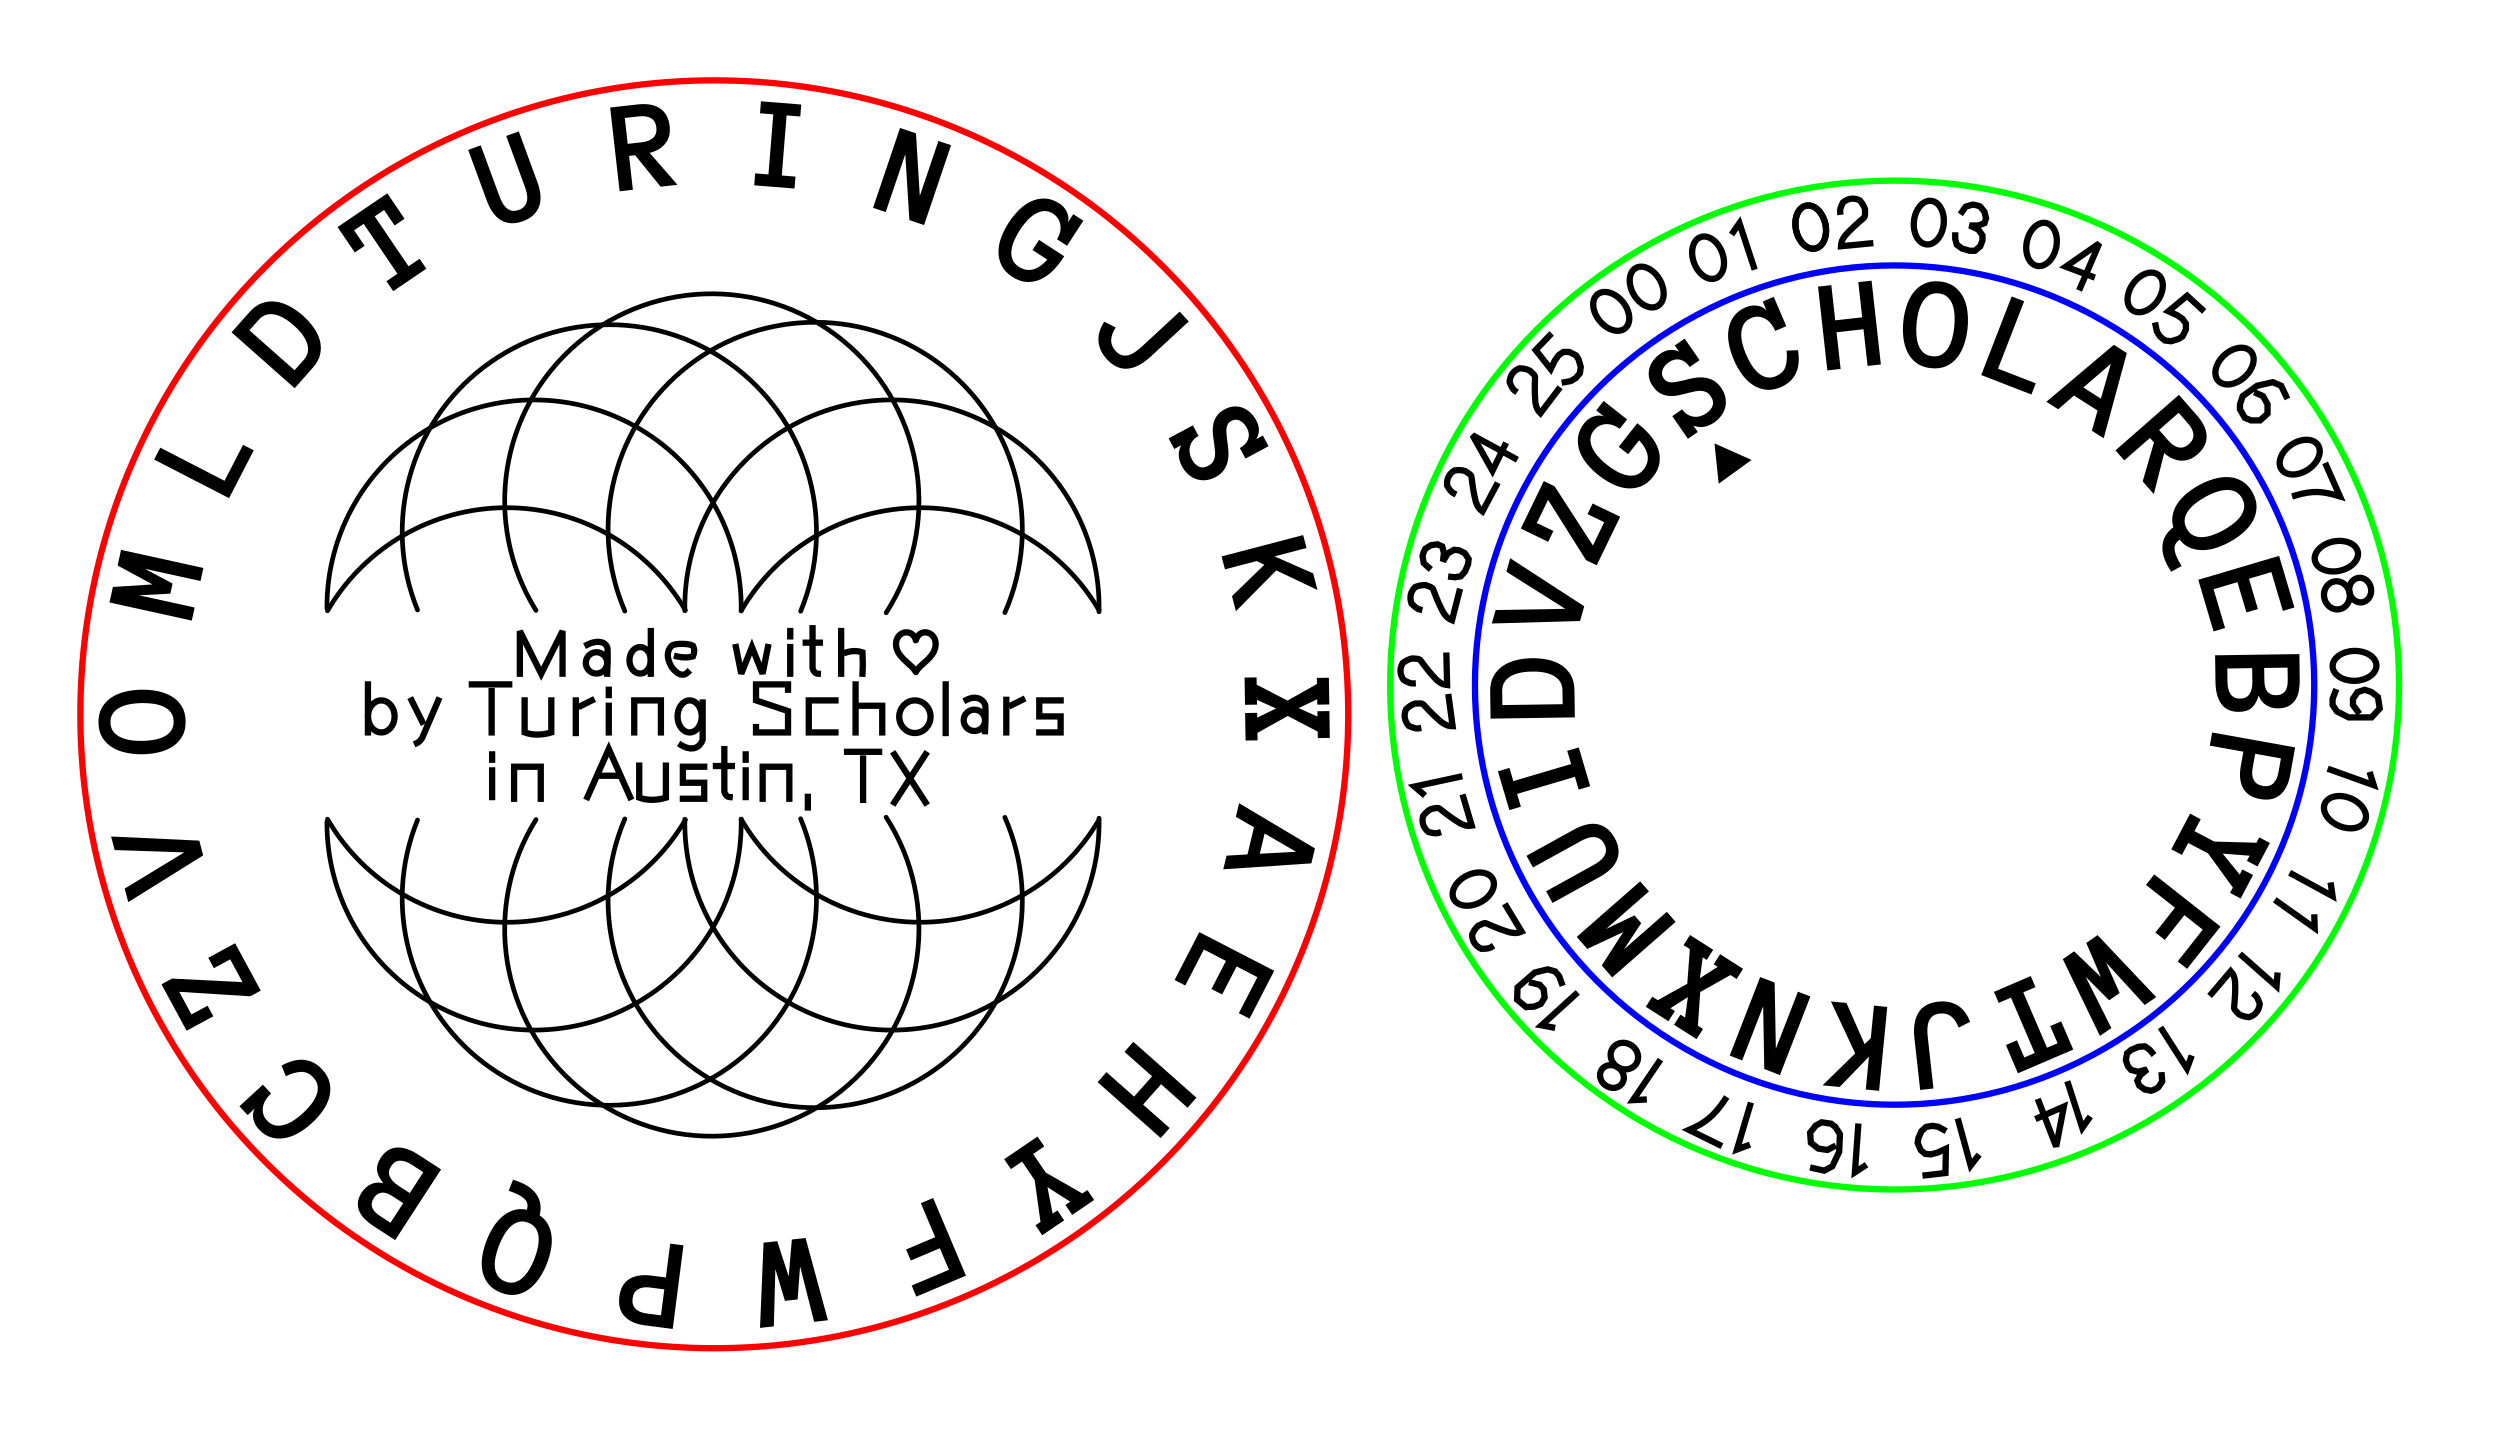 <?xml version="1.0" encoding="UTF-8" standalone="no"?>
<!-- Generator: Gravit.io -->
<svg xmlns="http://www.w3.org/2000/svg" xmlns:xlink="http://www.w3.org/1999/xlink" style="isolation:isolate" viewBox="0 0 396.85 226.772" width="396.85" height="226.772"><defs><clipPath id="_clipPath_VAgmyEGshFkwpcihn6AVTnuKGisMA7Dj"><rect width="396.85" height="226.772"/></clipPath></defs><g clip-path="url(#_clipPath_VAgmyEGshFkwpcihn6AVTnuKGisMA7Dj)"><g><circle vector-effect="non-scaling-stroke" cx="113.386" cy="113.386" r="100.63" fill="none" stroke-width="1" stroke="rgb(255,0,0)" stroke-linejoin="miter" stroke-linecap="square" stroke-miterlimit="3"/><path d=" M 34.685 56.536 C 66.061 13.099 126.8 3.308 170.236 34.685 C 213.672 66.061 223.463 126.8 192.087 170.236 C 160.711 213.672 99.972 223.463 56.536 192.087 C 13.099 160.711 3.308 99.972 34.685 56.536 Z " fill="none"/><path d=" M 61.486 30.687 L 64.221 34.722 L 62.643 35.792 L 60.978 33.336 L 59.484 34.348 L 64.852 42.267 L 66.609 41.076 L 67.679 42.655 L 62.417 46.222 L 61.347 44.643 L 63.095 43.458 L 57.727 35.539 L 56.216 36.564 L 57.881 39.02 L 56.32 40.078 L 53.584 36.044 L 61.486 30.687 Z  M 82.349 20.852 L 85.316 28.938 L 85.316 28.938 Q 85.708 30.007 85.79 30.96 L 85.79 30.96 L 85.79 30.96 Q 85.872 31.913 85.601 32.706 L 85.601 32.706 L 85.601 32.706 Q 85.329 33.499 84.692 34.115 L 84.692 34.115 L 84.692 34.115 Q 84.055 34.731 83.016 35.112 L 83.016 35.112 L 83.016 35.112 Q 81.966 35.497 81.097 35.434 L 81.097 35.434 L 81.097 35.434 Q 80.227 35.371 79.507 34.942 L 79.507 34.942 L 79.507 34.942 Q 78.787 34.512 78.23 33.723 L 78.23 33.723 L 78.23 33.723 Q 77.672 32.933 77.28 31.865 L 77.28 31.865 L 74.321 23.798 L 76.313 23.067 L 79.283 31.16 L 79.283 31.16 Q 79.456 31.632 79.709 32.113 L 79.709 32.113 L 79.709 32.113 Q 79.962 32.594 80.328 32.952 L 80.328 32.952 L 80.328 32.952 Q 80.694 33.31 81.199 33.436 L 81.199 33.436 L 81.199 33.436 Q 81.704 33.562 82.359 33.322 L 82.359 33.322 L 82.359 33.322 Q 83.004 33.085 83.307 32.662 L 83.307 32.662 L 83.307 32.662 Q 83.611 32.239 83.677 31.734 L 83.677 31.734 L 83.677 31.734 Q 83.743 31.229 83.621 30.689 L 83.621 30.689 L 83.621 30.689 Q 83.499 30.149 83.326 29.677 L 83.326 29.677 L 80.356 21.583 L 82.349 20.852 Z  M 103.127 24.268 L 107.537 29.333 L 104.867 29.634 L 100.817 24.642 L 99.859 24.75 L 100.465 30.13 L 98.356 30.367 L 96.858 17.07 L 101.239 16.577 L 101.239 16.577 Q 103.43 16.33 104.755 17.197 L 104.755 17.197 L 104.755 17.197 Q 106.081 18.064 106.303 20.03 L 106.303 20.03 L 106.303 20.03 Q 106.401 20.907 106.207 21.604 L 106.207 21.604 L 106.207 21.604 Q 106.012 22.302 105.572 22.837 L 105.572 22.837 L 105.572 22.837 Q 105.131 23.371 104.506 23.726 L 104.506 23.726 L 104.506 23.726 Q 103.88 24.08 103.127 24.268 L 103.127 24.268 Z  M 104.189 20.227 L 104.189 20.227 L 104.189 20.227 Q 104.074 19.208 103.349 18.774 L 103.349 18.774 L 103.349 18.774 Q 102.624 18.34 101.453 18.472 L 101.453 18.472 L 99.18 18.728 L 99.643 22.834 L 101.915 22.578 L 101.915 22.578 Q 103.087 22.446 103.697 21.861 L 103.697 21.861 L 103.697 21.861 Q 104.307 21.277 104.189 20.227 Z  M 126.276 28.032 L 126.123 29.933 L 119.725 29.419 L 119.878 27.518 L 121.983 27.687 L 122.748 18.151 L 120.643 17.982 L 120.795 16.081 L 127.193 16.594 L 127.041 18.495 L 124.864 18.321 L 124.099 27.857 L 126.276 28.032 Z  M 150.975 23.05 L 146.687 35.726 L 144.356 34.938 L 143.705 24.477 L 140.597 33.666 L 138.586 32.986 L 142.874 20.31 L 145.4 21.164 L 146.011 31.102 L 148.965 22.37 L 150.975 23.05 Z  M 168.932 40.679 L 168.747 40.963 L 168.747 40.963 Q 168.004 42.107 167.1 42.999 L 167.1 42.999 L 167.1 42.999 Q 166.196 43.891 165.156 44.353 L 165.156 44.353 L 165.156 44.353 Q 164.117 44.814 162.985 44.758 L 162.985 44.758 L 162.985 44.758 Q 161.854 44.701 160.677 43.936 L 160.677 43.936 L 160.677 43.936 Q 159.499 43.171 158.999 42.155 L 158.999 42.155 L 158.999 42.155 Q 158.499 41.139 158.496 39.999 L 158.496 39.999 L 158.496 39.999 Q 158.493 38.86 158.945 37.662 L 158.945 37.662 L 158.945 37.662 Q 159.398 36.465 160.13 35.338 L 160.13 35.338 L 160.13 35.338 Q 160.862 34.212 161.772 33.311 L 161.772 33.311 L 161.772 33.311 Q 162.682 32.411 163.728 31.941 L 163.728 31.941 L 163.728 31.941 Q 164.774 31.471 165.908 31.517 L 165.908 31.517 L 165.908 31.517 Q 167.041 31.563 168.221 32.329 L 168.221 32.329 L 168.221 32.329 Q 168.556 32.548 168.848 32.872 L 168.848 32.872 L 168.848 32.872 Q 169.139 33.196 169.332 33.596 L 169.332 33.596 L 169.332 33.596 Q 169.525 33.997 169.586 34.44 L 169.586 34.44 L 169.586 34.44 Q 169.647 34.883 169.51 35.32 L 169.51 35.32 L 170.37 33.996 L 171.97 35.035 L 169.382 39.016 L 167.783 37.976 L 167.783 37.976 Q 168.124 37.452 168.265 36.877 L 168.265 36.877 L 168.265 36.877 Q 168.406 36.303 168.335 35.754 L 168.335 35.754 L 168.335 35.754 Q 168.263 35.206 167.973 34.731 L 167.973 34.731 L 167.973 34.731 Q 167.683 34.255 167.184 33.931 L 167.184 33.931 L 167.184 33.931 Q 166.428 33.439 165.7 33.505 L 165.7 33.505 L 165.7 33.505 Q 164.972 33.57 164.289 33.983 L 164.289 33.983 L 164.289 33.983 Q 163.605 34.395 163.002 35.069 L 163.002 35.069 L 163.002 35.069 Q 162.399 35.742 161.907 36.499 L 161.907 36.499 L 161.907 36.499 Q 161.415 37.257 161.044 38.081 L 161.044 38.081 L 161.044 38.081 Q 160.673 38.904 160.567 39.687 L 160.567 39.687 L 160.567 39.687 Q 160.462 40.469 160.711 41.157 L 160.711 41.157 L 160.711 41.157 Q 160.96 41.845 161.716 42.337 L 161.716 42.337 L 161.716 42.337 Q 162.808 43.046 163.932 42.784 L 163.932 42.784 L 163.932 42.784 Q 165.057 42.521 166.259 41.217 L 166.259 41.217 L 163.895 39.681 L 164.934 38.081 L 168.932 40.679 Z  M 188.705 51.025 L 182.627 56.641 L 182.627 56.641 Q 180.759 58.367 178.997 58.522 L 178.997 58.522 L 178.997 58.522 Q 177.235 58.678 175.725 57.043 L 175.725 57.043 L 175.725 57.043 Q 174.514 55.733 174.378 54.211 L 174.378 54.211 L 174.378 54.211 Q 174.243 52.689 175.289 51.066 L 175.289 51.066 L 177.11 51.98 L 177.11 51.98 Q 176.431 53.013 176.392 53.963 L 176.392 53.963 L 176.392 53.963 Q 176.353 54.913 177.126 55.749 L 177.126 55.749 L 177.126 55.749 Q 177.592 56.254 178.099 56.386 L 178.099 56.386 L 178.099 56.386 Q 178.605 56.518 179.122 56.382 L 179.122 56.382 L 179.122 56.382 Q 179.64 56.246 180.162 55.897 L 180.162 55.897 L 180.162 55.897 Q 180.684 55.547 181.181 55.087 L 181.181 55.087 L 187.264 49.466 L 188.705 51.025 Z  M 192.984 75.716 L 192.984 75.716 L 192.984 75.716 Q 192.172 76.155 191.387 76.224 L 191.387 76.224 L 191.387 76.224 Q 190.603 76.292 189.905 76.058 L 189.905 76.058 L 189.905 76.058 Q 189.207 75.823 188.619 75.296 L 188.619 75.296 L 188.619 75.296 Q 188.031 74.768 187.631 74.029 L 187.631 74.029 L 187.631 74.029 Q 187.182 73.199 187.121 72.37 L 187.121 72.37 L 187.121 72.37 Q 187.06 71.54 187.49 70.69 L 187.49 70.69 L 186.41 71.274 L 185.503 69.596 L 189.352 67.516 L 190.258 69.194 L 190.258 69.194 Q 189.681 69.506 189.349 69.947 L 189.349 69.947 L 189.349 69.947 Q 189.017 70.389 188.896 70.886 L 188.896 70.886 L 188.896 70.886 Q 188.775 71.382 188.857 71.909 L 188.857 71.909 L 188.857 71.909 Q 188.938 72.436 189.206 72.933 L 189.206 72.933 L 189.206 72.933 Q 189.66 73.771 190.325 74.076 L 190.325 74.076 L 190.325 74.076 Q 190.991 74.381 191.838 73.923 L 191.838 73.923 L 191.838 73.923 Q 192.28 73.684 192.51 73.356 L 192.51 73.356 L 192.51 73.356 Q 192.74 73.028 192.829 72.601 L 192.829 72.601 L 192.829 72.601 Q 192.919 72.173 192.874 71.65 L 192.874 71.65 L 192.874 71.65 Q 192.83 71.126 192.745 70.472 L 192.745 70.472 L 192.745 70.472 Q 192.615 69.715 192.539 68.928 L 192.539 68.928 L 192.539 68.928 Q 192.463 68.142 192.587 67.422 L 192.587 67.422 L 192.587 67.422 Q 192.711 66.703 193.121 66.073 L 193.121 66.073 L 193.121 66.073 Q 193.532 65.443 194.415 64.966 L 194.415 64.966 L 194.415 64.966 Q 195.19 64.547 195.925 64.517 L 195.925 64.517 L 195.925 64.517 Q 196.66 64.487 197.313 64.746 L 197.313 64.746 L 197.313 64.746 Q 197.965 65.005 198.507 65.523 L 198.507 65.523 L 198.507 65.523 Q 199.049 66.04 199.429 66.744 L 199.429 66.744 L 199.429 66.744 Q 199.868 67.556 199.839 68.323 L 199.839 68.323 L 199.839 68.323 Q 199.811 69.09 199.413 69.713 L 199.413 69.713 L 200.469 69.142 L 201.375 70.82 L 197.713 72.799 L 196.806 71.122 L 196.806 71.122 Q 197.844 70.561 198.13 69.701 L 198.13 69.701 L 198.13 69.701 Q 198.417 68.84 197.92 67.92 L 197.92 67.92 L 197.92 67.92 Q 197.481 67.108 196.812 66.776 L 196.812 66.776 L 196.812 66.776 Q 196.143 66.444 195.458 66.815 L 195.458 66.815 L 195.458 66.815 Q 195.106 67.005 194.934 67.279 L 194.934 67.279 L 194.934 67.279 Q 194.761 67.553 194.702 67.929 L 194.702 67.929 L 194.702 67.929 Q 194.643 68.305 194.686 68.806 L 194.686 68.806 L 194.686 68.806 Q 194.73 69.307 194.81 69.951 L 194.81 69.951 L 194.81 69.951 Q 194.936 70.745 194.994 71.565 L 194.994 71.565 L 194.994 71.565 Q 195.052 72.384 194.902 73.141 L 194.902 73.141 L 194.902 73.141 Q 194.752 73.898 194.314 74.566 L 194.314 74.566 L 194.314 74.566 Q 193.877 75.234 192.984 75.716 Z  M 202.594 90.547 L 196.19 97.023 L 195.562 94.623 L 200.706 89.653 L 199.471 89.064 L 194.452 90.377 L 193.915 88.323 L 206.861 84.938 L 207.398 86.991 L 202.318 88.32 L 208.451 91.019 L 209.141 93.658 L 202.594 90.547 Z  M 199.628 117.523 L 197.721 117.553 L 197.652 113.186 L 199.559 113.156 L 199.571 113.914 L 202.573 112.462 L 199.526 111.105 L 199.538 111.854 L 197.631 111.884 L 197.563 107.557 L 199.47 107.527 L 199.488 108.686 L 204.384 111.213 L 209.054 108.575 L 209.039 107.612 L 210.946 107.582 L 211.013 111.826 L 209.106 111.856 L 209.093 110.995 L 206.141 112.406 L 209.136 113.743 L 209.123 112.902 L 211.03 112.872 L 211.097 117.137 L 209.19 117.167 L 209.174 116.132 L 204.422 113.653 L 199.609 116.334 L 199.628 117.523 Z  M 194.181 137.991 L 194.699 135.827 L 198.025 135.633 L 199.057 131.325 L 196.175 129.665 L 196.694 127.501 L 208.735 134.676 L 208.166 137.049 L 194.181 137.991 Z  M 205.728 135.211 L 200.75 132.31 L 199.981 135.521 L 205.728 135.211 Z  M 188.15 156.44 L 186.455 155.565 L 190.377 147.966 L 202.268 154.102 L 198.347 161.702 L 196.652 160.827 L 199.6 155.114 L 196.301 153.411 L 194.002 157.867 L 192.307 156.993 L 194.607 152.537 L 191.098 150.727 L 188.15 156.44 Z  M 184.253 180.653 L 174.236 171.781 L 175.643 170.192 L 180.026 174.074 L 182.881 170.85 L 178.498 166.968 L 179.906 165.379 L 189.923 174.251 L 188.516 175.84 L 184.309 172.114 L 181.454 175.338 L 185.66 179.064 L 184.253 180.653 Z  M 165.442 196.083 L 164.371 194.505 L 165.168 193.963 L 164.241 187.322 L 162.246 184.384 L 160.473 185.587 L 159.402 184.009 L 164.696 180.416 L 165.767 181.993 L 164.003 183.191 L 165.997 186.13 L 171.819 189.448 L 172.617 188.907 L 173.688 190.485 L 170.201 192.852 L 169.13 191.274 L 169.893 190.755 L 166.274 188.454 L 167.094 192.656 L 167.857 192.138 L 168.929 193.716 L 165.442 196.083 Z  M 145.458 205.826 L 144.716 204.069 L 150.638 201.567 L 149.193 198.147 L 144.574 200.099 L 143.832 198.342 L 148.451 196.391 L 146.172 190.997 L 148.128 190.171 L 153.335 202.497 L 145.458 205.826 Z  M 122.836 210.546 L 120.645 210.793 L 121.207 197.264 L 123.377 197.019 L 125.195 202.624 L 125.7 196.758 L 127.871 196.513 L 131.426 209.579 L 129.235 209.826 L 127.004 201.007 L 126.617 206.272 L 124.599 206.499 L 123.081 201.448 L 122.836 210.546 Z  M 98.316 205.834 L 98.316 205.834 L 98.316 205.834 Q 98.573 203.841 99.908 203.025 L 99.908 203.025 L 99.908 203.025 Q 101.243 202.21 103.409 202.488 L 103.409 202.488 L 105.698 202.783 L 106.388 197.413 L 108.494 197.684 L 106.786 210.956 L 102.413 210.393 L 102.413 210.393 Q 100.226 210.112 99.145 208.954 L 99.145 208.954 L 99.145 208.954 Q 98.064 207.797 98.316 205.834 Z  M 100.418 206.136 L 100.418 206.136 L 100.418 206.136 Q 100.286 207.158 100.886 207.754 L 100.886 207.754 L 100.886 207.754 Q 101.487 208.351 102.636 208.499 L 102.636 208.499 L 104.924 208.793 L 105.454 204.674 L 103.166 204.38 L 103.166 204.38 Q 102.017 204.232 101.285 204.658 L 101.285 204.658 L 101.285 204.658 Q 100.553 205.083 100.418 206.136 Z  M 86.792 200.648 L 86.792 200.648 L 86.792 200.648 Q 86.298 201.897 85.571 202.955 L 85.571 202.955 L 85.571 202.955 Q 84.844 204.013 83.931 204.677 L 83.931 204.677 L 83.931 204.677 Q 83.018 205.342 81.895 205.521 L 81.895 205.521 L 81.895 205.521 Q 80.771 205.7 79.484 205.191 L 79.484 205.191 L 79.484 205.191 Q 78.196 204.682 77.498 203.783 L 77.498 203.783 L 77.498 203.783 Q 76.801 202.884 76.579 201.771 L 76.579 201.771 L 76.579 201.771 Q 76.358 200.657 76.56 199.391 L 76.56 199.391 L 76.56 199.391 Q 76.763 198.125 77.257 196.875 L 77.257 196.875 L 77.257 196.875 Q 77.713 195.721 78.339 194.738 L 78.339 194.738 L 78.339 194.738 Q 78.964 193.755 79.776 193.082 L 79.776 193.082 L 79.776 193.082 Q 80.587 192.41 81.552 192.102 L 81.552 192.102 L 81.552 192.102 Q 82.517 191.794 83.644 192.04 L 83.644 192.04 L 83.644 192.04 Q 83.922 191.058 83.373 190.438 L 83.373 190.438 L 83.373 190.438 Q 82.824 189.819 81.555 189.317 L 81.555 189.317 L 81.555 189.317 Q 81.384 189.25 81.175 189.178 L 81.175 189.178 L 81.175 189.178 Q 80.966 189.107 80.747 189.02 L 80.747 189.02 L 81.44 187.265 L 81.44 187.265 Q 81.724 187.355 81.981 187.446 L 81.981 187.446 L 81.981 187.446 Q 82.237 187.536 82.476 187.63 L 82.476 187.63 L 82.476 187.63 Q 84.402 188.391 85.255 189.748 L 85.255 189.748 L 85.255 189.748 Q 86.108 191.105 85.668 192.916 L 85.668 192.916 L 85.668 192.916 Q 86.55 193.529 87.011 194.4 L 87.011 194.4 L 87.011 194.4 Q 87.472 195.272 87.565 196.29 L 87.565 196.29 L 87.565 196.29 Q 87.659 197.308 87.444 198.425 L 87.444 198.425 L 87.444 198.425 Q 87.229 199.542 86.792 200.648 Z  M 84.818 199.868 L 84.818 199.868 L 84.818 199.868 Q 85.149 199.029 85.352 198.138 L 85.352 198.138 L 85.352 198.138 Q 85.555 197.248 85.507 196.463 L 85.507 196.463 L 85.507 196.463 Q 85.459 195.678 85.082 195.055 L 85.082 195.055 L 85.082 195.055 Q 84.705 194.432 83.866 194.1 L 83.866 194.1 L 83.866 194.1 Q 83.027 193.769 82.326 193.966 L 82.326 193.966 L 82.326 193.966 Q 81.625 194.163 81.053 194.703 L 81.053 194.703 L 81.053 194.703 Q 80.482 195.244 80.021 196.032 L 80.021 196.032 L 80.021 196.032 Q 79.561 196.82 79.229 197.66 L 79.229 197.66 L 79.229 197.66 Q 78.898 198.499 78.699 199.379 L 78.699 199.379 L 78.699 199.379 Q 78.499 200.26 78.546 201.05 L 78.546 201.05 L 78.546 201.05 Q 78.592 201.84 78.978 202.467 L 78.978 202.467 L 78.978 202.467 Q 79.364 203.093 80.184 203.417 L 80.184 203.417 L 80.184 203.417 Q 81.548 203.956 82.75 203.009 L 82.75 203.009 L 82.75 203.009 Q 83.951 202.061 84.818 199.868 Z  M 60.442 183.788 L 60.442 183.788 L 60.442 183.788 Q 61.436 182.259 62.979 182.162 L 62.979 182.162 L 62.979 182.162 Q 64.522 182.064 66.439 183.311 L 66.439 183.311 L 70.015 185.635 L 62.724 196.855 L 59.345 194.659 L 59.345 194.659 Q 58.64 194.201 58.036 193.643 L 58.036 193.643 L 58.036 193.643 Q 57.432 193.086 57.102 192.418 L 57.102 192.418 L 57.102 192.418 Q 56.771 191.751 56.808 190.96 L 56.808 190.96 L 56.808 190.96 Q 56.844 190.17 57.437 189.258 L 57.437 189.258 L 57.437 189.258 Q 57.991 188.406 58.884 187.983 L 58.884 187.983 L 58.884 187.983 Q 59.776 187.56 60.855 187.82 L 60.855 187.82 L 60.855 187.82 Q 59.998 186.786 59.86 185.841 L 59.86 185.841 L 59.86 185.841 Q 59.722 184.896 60.442 183.788 Z  M 59.349 190.174 L 59.349 190.174 L 59.349 190.174 Q 59.029 190.667 59.011 191.098 L 59.011 191.098 L 59.011 191.098 Q 58.994 191.529 59.177 191.888 L 59.177 191.888 L 59.177 191.888 Q 59.36 192.247 59.687 192.533 L 59.687 192.533 L 59.687 192.533 Q 60.014 192.82 60.384 193.06 L 60.384 193.06 L 61.983 194.099 L 64.006 190.987 L 62.407 189.948 L 62.407 189.948 Q 62.037 189.707 61.642 189.524 L 61.642 189.524 L 61.642 189.524 Q 61.247 189.342 60.846 189.32 L 60.846 189.32 L 60.846 189.32 Q 60.444 189.299 60.057 189.49 L 60.057 189.49 L 60.057 189.49 Q 59.669 189.681 59.349 190.174 Z  M 62.086 185.116 L 62.086 185.116 L 62.086 185.116 Q 61.538 185.959 61.864 186.746 L 61.864 186.746 L 61.864 186.746 Q 62.191 187.533 63.248 188.22 L 63.248 188.22 L 65.045 189.388 L 67.196 186.078 L 65.4 184.91 L 65.4 184.91 Q 64.342 184.222 63.488 184.248 L 63.488 184.248 L 63.488 184.248 Q 62.633 184.274 62.086 185.116 Z  M 45.369 170.845 L 44.696 169.15 L 44.696 169.15 Q 45.587 168.662 46.453 168.42 L 46.453 168.42 L 46.453 168.42 Q 47.32 168.177 48.132 168.23 L 48.132 168.23 L 48.132 168.23 Q 48.944 168.282 49.701 168.65 L 49.701 168.65 L 49.701 168.65 Q 50.458 169.019 51.147 169.764 L 51.147 169.764 L 51.147 169.764 Q 52.1 170.796 52.335 171.904 L 52.335 171.904 L 52.335 171.904 Q 52.57 173.012 52.281 174.127 L 52.281 174.127 L 52.281 174.127 Q 51.992 175.243 51.263 176.289 L 51.263 176.289 L 51.263 176.289 Q 50.533 177.335 49.546 178.246 L 49.546 178.246 L 49.546 178.246 Q 48.56 179.158 47.456 179.807 L 47.456 179.807 L 47.456 179.807 Q 46.353 180.456 45.238 180.654 L 45.238 180.654 L 45.238 180.654 Q 44.123 180.853 43.056 180.552 L 43.056 180.552 L 43.056 180.552 Q 41.99 180.252 41.063 179.249 L 41.063 179.249 L 41.063 179.249 Q 40.763 178.924 40.54 178.516 L 40.54 178.516 L 40.54 178.516 Q 40.316 178.108 40.221 177.665 L 40.221 177.665 L 40.221 177.665 Q 40.125 177.221 40.175 176.777 L 40.175 176.777 L 40.175 176.777 Q 40.225 176.332 40.465 175.943 L 40.465 175.943 L 39.306 177.014 L 38.011 175.613 L 41.732 172.176 L 43.026 173.577 L 43.026 173.577 Q 42.567 174.001 42.223 174.528 L 42.223 174.528 L 42.223 174.528 Q 41.879 175.055 41.762 175.624 L 41.762 175.624 L 41.762 175.624 Q 41.646 176.192 41.775 176.771 L 41.775 176.771 L 41.775 176.771 Q 41.905 177.349 42.378 177.861 L 42.378 177.861 L 42.378 177.861 Q 42.99 178.524 43.704 178.646 L 43.704 178.646 L 43.704 178.646 Q 44.418 178.769 45.182 178.537 L 45.182 178.537 L 45.182 178.537 Q 45.947 178.305 46.696 177.801 L 46.696 177.801 L 46.696 177.801 Q 47.446 177.297 48.11 176.684 L 48.11 176.684 L 48.11 176.684 Q 48.773 176.071 49.343 175.356 L 49.343 175.356 L 49.343 175.356 Q 49.913 174.642 50.208 173.91 L 50.208 173.91 L 50.208 173.91 Q 50.502 173.178 50.43 172.449 L 50.43 172.449 L 50.43 172.449 Q 50.358 171.721 49.746 171.059 L 49.746 171.059 L 49.746 171.059 Q 48.862 170.102 47.775 170.151 L 47.775 170.151 L 47.775 170.151 Q 46.687 170.2 45.369 170.845 L 45.369 170.845 Z  M 33.058 152.038 L 37.324 149.731 L 41.392 157.253 L 39.731 158.152 L 28.45 157.443 L 30.391 161.033 L 32.956 159.646 L 33.864 161.324 L 29.621 163.618 L 25.636 156.249 L 27.323 155.337 L 38.495 155.906 L 36.539 152.289 L 33.95 153.688 L 33.058 152.038 Z  M 18.2 134.939 L 17.637 132.786 L 31.639 133.441 L 32.251 135.783 L 20.359 143.203 L 19.797 141.051 L 29.244 135.307 L 18.2 134.939 Z  M 22.62 119.733 L 22.62 119.733 L 22.62 119.733 Q 21.277 119.755 20.022 119.488 L 20.022 119.488 L 20.022 119.488 Q 18.766 119.221 17.803 118.631 L 17.803 118.631 L 17.803 118.631 Q 16.84 118.042 16.245 117.072 L 16.245 117.072 L 16.245 117.072 Q 15.65 116.102 15.628 114.718 L 15.628 114.718 L 15.628 114.718 Q 15.606 113.334 16.169 112.345 L 16.169 112.345 L 16.169 112.345 Q 16.733 111.357 17.676 110.727 L 17.676 110.727 L 17.676 110.727 Q 18.62 110.096 19.866 109.799 L 19.866 109.799 L 19.866 109.799 Q 21.113 109.502 22.456 109.481 L 22.456 109.481 L 22.456 109.481 Q 23.799 109.459 25.049 109.716 L 25.049 109.716 L 25.049 109.716 Q 26.299 109.973 27.278 110.562 L 27.278 110.562 L 27.278 110.562 Q 28.256 111.152 28.851 112.122 L 28.851 112.122 L 28.851 112.122 Q 29.446 113.091 29.469 114.496 L 29.469 114.496 L 29.469 114.496 Q 29.491 115.901 28.928 116.889 L 28.928 116.889 L 28.928 116.889 Q 28.364 117.877 27.405 118.503 L 27.405 118.503 L 27.405 118.503 Q 26.446 119.129 25.205 119.42 L 25.205 119.42 L 25.205 119.42 Q 23.963 119.712 22.62 119.733 Z  M 22.591 117.611 L 22.591 117.611 L 22.591 117.611 Q 23.495 117.597 24.395 117.444 L 24.395 117.444 L 24.395 117.444 Q 25.296 117.291 26.004 116.946 L 26.004 116.946 L 26.004 116.946 Q 26.712 116.601 27.144 116.015 L 27.144 116.015 L 27.144 116.015 Q 27.576 115.429 27.562 114.527 L 27.562 114.527 L 27.562 114.527 Q 27.547 113.624 27.097 113.052 L 27.097 113.052 L 27.097 113.052 Q 26.646 112.48 25.928 112.158 L 25.928 112.158 L 25.928 112.158 Q 25.209 111.836 24.304 111.712 L 24.304 111.712 L 24.304 111.712 Q 23.398 111.589 22.495 111.603 L 22.495 111.603 L 22.495 111.603 Q 21.592 111.618 20.701 111.77 L 20.701 111.77 L 20.701 111.77 Q 19.811 111.923 19.097 112.268 L 19.097 112.268 L 19.097 112.268 Q 18.384 112.612 17.953 113.209 L 17.953 113.209 L 17.953 113.209 Q 17.521 113.806 17.535 114.687 L 17.535 114.687 L 17.535 114.687 Q 17.558 116.153 18.895 116.901 L 18.895 116.901 L 18.895 116.901 Q 20.231 117.649 22.591 117.611 Z  M 19.216 87.287 L 32.285 90.161 L 31.829 92.234 L 22.986 90.289 L 27.394 92.634 L 27.042 94.236 L 22.061 94.495 L 30.904 96.44 L 30.448 98.513 L 17.379 95.639 L 17.921 93.175 L 24.204 92.772 L 18.669 89.77 L 19.216 87.287 Z  M 38.587 70.608 L 40.282 71.482 L 36.362 79.082 L 24.47 72.948 L 25.443 71.062 L 35.64 76.322 L 38.587 70.608 Z  M 48.059 50.082 L 48.059 50.082 L 48.059 50.082 Q 49.065 50.973 49.787 51.989 L 49.787 51.989 L 49.787 51.989 Q 50.51 53.006 50.786 54.079 L 50.786 54.079 L 50.786 54.079 Q 51.061 55.152 50.819 56.245 L 50.819 56.245 L 50.819 56.245 Q 50.576 57.339 49.658 58.375 L 49.658 58.375 L 46.775 61.629 L 36.759 52.756 L 39.642 49.502 L 39.642 49.502 Q 40.546 48.481 41.606 48.112 L 41.606 48.112 L 41.606 48.112 Q 42.666 47.743 43.76 47.883 L 43.76 47.883 L 43.76 47.883 Q 44.855 48.024 45.954 48.608 L 45.954 48.608 L 45.954 48.608 Q 47.054 49.191 48.059 50.082 Z  M 46.648 51.667 L 46.648 51.667 L 46.648 51.667 Q 44.911 50.129 43.47 49.907 L 43.47 49.907 L 43.47 49.907 Q 42.028 49.684 41.069 50.767 L 41.069 50.767 L 39.594 52.432 L 46.755 58.776 L 48.231 57.11 L 48.231 57.11 Q 49.189 56.028 48.775 54.607 L 48.775 54.607 L 48.775 54.607 Q 48.361 53.185 46.648 51.667 Z " fill-rule="evenodd" fill="rgb(0,0,0)"/></g><g><g><path d=" M 117.653 96.96 C 123.528 86.848 134.333 80.617 146.028 80.598 C 157.723 80.579 168.549 86.773 174.458 96.866" fill="none" vector-effect="non-scaling-stroke" stroke-width="0.751" stroke="rgb(0,0,0)" stroke-linejoin="round" stroke-linecap="round" stroke-miterlimit="4"/><path d=" M 51.899 96.564 C 51.827 84.723 58.128 73.757 68.395 67.857 C 78.662 61.956 91.309 62.032 101.504 68.056 C 111.699 74.08 117.868 85.121 117.653 96.96" fill="none" vector-effect="non-scaling-stroke" stroke-width="0.751" stroke="rgb(0,0,0)" stroke-linejoin="round" stroke-linecap="round" stroke-miterlimit="4"/><path d=" M 108.712 96.947 C 108.498 85.042 114.738 73.952 125.024 67.954 C 135.31 61.956 148.035 61.988 158.291 68.038 C 168.547 74.087 174.731 85.208 174.458 97.112" fill="none" vector-effect="non-scaling-stroke" stroke-width="0.751" stroke="rgb(0,0,0)" stroke-linejoin="round" stroke-linecap="round" stroke-miterlimit="4"/><path d=" M 66.278 96.825 C 60.671 83.063 64.993 67.251 76.82 58.253 C 88.647 49.256 105.039 49.31 116.807 58.385 C 128.575 67.46 132.792 83.3 127.096 97.026" fill="none" vector-effect="non-scaling-stroke" stroke-width="0.751" stroke="rgb(0,0,0)" stroke-linejoin="round" stroke-linecap="round" stroke-miterlimit="4"/><path d=" M 99.185 96.995 C 93.269 83.194 97.455 67.138 109.356 57.981 C 121.257 48.824 137.85 48.894 149.674 58.151 C 161.497 67.407 165.548 83.498 159.515 97.249" fill="none" vector-effect="non-scaling-stroke" stroke-width="0.751" stroke="rgb(0,0,0)" stroke-linejoin="round" stroke-linecap="round" stroke-miterlimit="4"/><path d=" M 85.081 96.892 C 76.473 83.065 79.286 65.019 91.695 54.467 C 104.103 43.916 122.367 44.04 134.631 54.759 C 146.895 65.478 149.463 83.56 140.668 97.27" fill="none" vector-effect="non-scaling-stroke" stroke-width="0.751" stroke="rgb(0,0,0)" stroke-linejoin="round" stroke-linecap="round" stroke-miterlimit="4"/><path d=" M 51.994 96.955 C 57.869 86.843 68.673 80.612 80.369 80.593 C 92.064 80.574 102.889 86.768 108.798 96.861" fill="none" vector-effect="non-scaling-stroke" stroke-width="0.751" stroke="rgb(0,0,0)" stroke-linejoin="round" stroke-linecap="round" stroke-miterlimit="4"/></g><g><path d=" M 117.653 130.039 C 123.528 140.151 134.333 146.382 146.028 146.401 C 157.723 146.421 168.549 140.226 174.458 130.133" fill="none" vector-effect="non-scaling-stroke" stroke-width="0.751" stroke="rgb(0,0,0)" stroke-linejoin="round" stroke-linecap="round" stroke-miterlimit="4"/><path d=" M 51.899 130.435 C 51.827 142.277 58.128 153.242 68.395 159.143 C 78.662 165.043 91.309 164.967 101.504 158.943 C 111.699 152.919 117.868 141.878 117.653 130.039" fill="none" vector-effect="non-scaling-stroke" stroke-width="0.751" stroke="rgb(0,0,0)" stroke-linejoin="round" stroke-linecap="round" stroke-miterlimit="4"/><path d=" M 108.712 130.052 C 108.498 141.957 114.738 153.047 125.024 159.045 C 135.31 165.043 148.035 165.011 158.291 158.962 C 168.547 152.912 174.731 141.791 174.458 129.887" fill="none" vector-effect="non-scaling-stroke" stroke-width="0.751" stroke="rgb(0,0,0)" stroke-linejoin="round" stroke-linecap="round" stroke-miterlimit="4"/><path d=" M 66.278 130.174 C 60.671 143.936 64.993 159.748 76.82 168.746 C 88.647 177.743 105.039 177.689 116.807 168.614 C 128.575 159.539 132.792 143.699 127.096 129.974" fill="none" vector-effect="non-scaling-stroke" stroke-width="0.751" stroke="rgb(0,0,0)" stroke-linejoin="round" stroke-linecap="round" stroke-miterlimit="4"/><path d=" M 99.185 130.004 C 93.269 143.805 97.455 159.862 109.356 169.018 C 121.257 178.175 137.85 178.105 149.674 168.849 C 161.497 159.592 165.548 143.501 159.515 129.75" fill="none" vector-effect="non-scaling-stroke" stroke-width="0.751" stroke="rgb(0,0,0)" stroke-linejoin="round" stroke-linecap="round" stroke-miterlimit="4"/><path d=" M 85.081 130.107 C 76.473 143.934 79.286 161.98 91.695 172.532 C 104.103 183.083 122.367 182.959 134.631 172.24 C 146.895 161.521 149.463 143.439 140.668 129.729" fill="none" vector-effect="non-scaling-stroke" stroke-width="0.751" stroke="rgb(0,0,0)" stroke-linejoin="round" stroke-linecap="round" stroke-miterlimit="4"/><path d=" M 51.994 130.044 C 57.869 140.156 68.673 146.387 80.369 146.406 C 92.064 146.426 102.889 140.231 108.798 130.138" fill="none" vector-effect="non-scaling-stroke" stroke-width="0.751" stroke="rgb(0,0,0)" stroke-linejoin="round" stroke-linecap="round" stroke-miterlimit="4"/></g></g><g><path d=" M 143.771 100.378 C 143.436 100.41 143.115 100.547 142.856 100.77 C 142.511 101.067 142.298 101.5 142.245 102.017 C 142.23 102.156 142.235 102.441 142.254 102.58 C 142.325 103.099 142.525 103.548 142.907 104.051 C 143.001 104.175 143.287 104.497 143.427 104.635 C 143.633 104.839 143.718 104.917 144.327 105.462 C 144.522 105.635 144.688 105.791 144.802 105.906 C 144.922 106.027 145.104 106.237 145.174 106.334 C 145.239 106.425 145.32 106.562 145.353 106.637 C 145.366 106.666 145.378 106.69 145.38 106.69 C 145.383 106.691 145.386 106.683 145.389 106.674 C 145.395 106.647 145.483 106.486 145.532 106.411 C 145.603 106.304 145.687 106.2 145.814 106.059 C 146.001 105.852 146.136 105.724 146.624 105.29 C 147.182 104.793 147.4 104.582 147.653 104.291 C 148.16 103.71 148.42 103.186 148.506 102.576 C 148.525 102.438 148.527 102.083 148.508 101.953 C 148.45 101.533 148.304 101.201 148.057 100.924 C 147.797 100.632 147.459 100.447 147.074 100.389 C 146.962 100.371 146.748 100.372 146.641 100.389 C 146.17 100.465 145.798 100.733 145.566 101.166 C 145.497 101.295 145.431 101.461 145.398 101.594 C 145.39 101.628 145.382 101.656 145.38 101.656 C 145.378 101.656 145.369 101.628 145.361 101.594 C 145.284 101.286 145.111 100.978 144.903 100.777 C 144.683 100.565 144.424 100.436 144.123 100.39 C 144.032 100.375 143.857 100.37 143.771 100.378 Z " fill="none" vector-effect="non-scaling-stroke" stroke-width="1" stroke="rgb(0,0,0)" stroke-linejoin="miter" stroke-linecap="butt" stroke-miterlimit="4"/><g><line x1="137.006" y1="126.966" x2="137.006" y2="120.408" vector-effect="non-scaling-stroke" stroke-width="1" stroke="rgb(0,0,0)" stroke-linejoin="miter" stroke-linecap="square" stroke-miterlimit="3"/><line x1="134.464" y1="119.342" x2="139.547" y2="119.342" vector-effect="non-scaling-stroke" stroke-width="1" stroke="rgb(0,0,0)" stroke-linejoin="miter" stroke-linecap="square" stroke-miterlimit="3"/><line x1="141.976" y1="127.376" x2="146.921" y2="119.752" vector-effect="non-scaling-stroke" stroke-width="1" stroke="rgb(0,0,0)" stroke-linejoin="miter" stroke-linecap="square" stroke-miterlimit="3"/><line x1="141.976" y1="119.752" x2="146.921" y2="127.376" vector-effect="non-scaling-stroke" stroke-width="1" stroke="rgb(0,0,0)" stroke-linejoin="miter" stroke-linecap="square" stroke-miterlimit="3"/></g><g><path d=" M 114.981 118.905 L 114.981 125.682 C 115.151 126.213 115.439 126.502 115.828 126.529" fill="none" vector-effect="non-scaling-stroke" stroke-width="1" stroke="rgb(0,0,0)" stroke-linejoin="miter" stroke-linecap="square" stroke-miterlimit="3"/><line x1="116.168" y1="121.599" x2="113.647" y2="121.599" vector-effect="non-scaling-stroke" stroke-width="1" stroke="rgb(0,0,0)" stroke-linejoin="miter" stroke-linecap="square" stroke-miterlimit="3"/><line x1="118.37" y1="122.293" x2="118.37" y2="126.529" vector-effect="non-scaling-stroke" stroke-width="1" stroke="rgb(0,0,0)" stroke-linejoin="miter" stroke-linecap="square" stroke-miterlimit="3"/><line x1="118.37" y1="119.752" x2="118.37" y2="120.599" vector-effect="non-scaling-stroke" stroke-width="1" stroke="rgb(0,0,0)" stroke-linejoin="miter" stroke-linecap="square" stroke-miterlimit="3"/><path d=" M 101.47 121.538 L 101.47 126.621 C 102.733 127.072 104.163 127.09 105.706 126.621 L 105.706 121.538" fill="none" vector-effect="non-scaling-stroke" stroke-width="1" stroke="rgb(0,0,0)" stroke-linejoin="miter" stroke-linecap="square" stroke-miterlimit="3"/><path d=" M 121.064 126.793 L 121.064 121.711 L 125.299 121.711 L 125.299 126.793" fill="none" vector-effect="non-scaling-stroke" stroke-width="1" stroke="rgb(0,0,0)" stroke-linejoin="miter" stroke-linecap="square" stroke-miterlimit="3"/><path d=" M 111.788 121.711 L 108.4 121.711 L 108.4 124.252 L 111.788 124.252 L 111.788 126.793 L 108.4 126.793" fill="none" vector-effect="non-scaling-stroke" stroke-width="1" stroke="rgb(0,0,0)" stroke-linejoin="miter" stroke-linecap="square" stroke-miterlimit="3"/><path d=" M 93.249 126.529 L 96.637 118.905 L 100.025 126.529" fill="none" vector-effect="non-scaling-stroke" stroke-width="1" stroke="rgb(0,0,0)" stroke-linejoin="miter" stroke-linecap="square" stroke-miterlimit="3"/><line x1="94.943" y1="123.141" x2="98.331" y2="123.141" vector-effect="non-scaling-stroke" stroke-width="1" stroke="rgb(0,0,0)" stroke-linejoin="miter" stroke-linecap="square" stroke-miterlimit="3"/></g><g><line x1="78.119" y1="122.293" x2="78.119" y2="126.529" vector-effect="non-scaling-stroke" stroke-width="1" stroke="rgb(0,0,0)" stroke-linejoin="miter" stroke-linecap="square" stroke-miterlimit="3"/><line x1="78.119" y1="119.752" x2="78.119" y2="120.599" vector-effect="non-scaling-stroke" stroke-width="1" stroke="rgb(0,0,0)" stroke-linejoin="miter" stroke-linecap="square" stroke-miterlimit="3"/><path d=" M 81.606 126.793 L 81.606 121.711 L 85.841 121.711 L 85.841 126.793" fill="none" vector-effect="non-scaling-stroke" stroke-width="1" stroke="rgb(0,0,0)" stroke-linejoin="miter" stroke-linecap="square" stroke-miterlimit="3"/></g><g><g><line x1="159.74" y1="116.265" x2="159.74" y2="111.086" vector-effect="non-scaling-stroke" stroke-width="1" stroke="rgb(0,0,0)" stroke-linejoin="miter" stroke-linecap="square" stroke-miterlimit="3"/><line x1="162.282" y1="111.086" x2="160.588" y2="111.933" vector-effect="non-scaling-stroke" stroke-width="1" stroke="rgb(0,0,0)" stroke-linejoin="miter" stroke-linecap="square" stroke-miterlimit="3"/><path d=" M 125.092 109.488 L 125.092 108.641 L 120.01 108.641 L 120.01 111.182 L 125.092 112.877 L 125.092 116.265 L 120.01 116.265 L 120.01 115.418" fill="none" vector-effect="non-scaling-stroke" stroke-width="1" stroke="rgb(0,0,0)" stroke-linejoin="miter" stroke-linecap="square" stroke-miterlimit="3"/><path d=" M 132.62 111.182 L 128.384 111.182 L 128.384 116.265 L 132.62 116.265" fill="none" vector-effect="non-scaling-stroke" stroke-width="1" stroke="rgb(0,0,0)" stroke-linejoin="miter" stroke-linecap="square" stroke-miterlimit="3"/><line x1="135.813" y1="108.641" x2="135.813" y2="116.265" vector-effect="non-scaling-stroke" stroke-width="1" stroke="rgb(0,0,0)" stroke-linejoin="miter" stroke-linecap="square" stroke-miterlimit="3"/><path d=" M 136.66 112.03 L 140.048 112.03 L 140.048 116.265" fill="none" vector-effect="non-scaling-stroke" stroke-width="1" stroke="rgb(0,0,0)" stroke-linejoin="miter" stroke-linecap="square" stroke-miterlimit="3"/><ellipse vector-effect="non-scaling-stroke" cx="145.229" cy="113.772" rx="2.487" ry="2.589" fill="none" stroke-width="1" stroke="rgb(0,0,0)" stroke-linejoin="miter" stroke-linecap="butt" stroke-miterlimit="3"/><circle vector-effect="non-scaling-stroke" cx="154.669" cy="114.343" r="1.694" fill="none" stroke-width="1" stroke="rgb(0,0,0)" stroke-linejoin="miter" stroke-linecap="square" stroke-miterlimit="3"/><path d=" M 153.442 111.086 C 154.701 110.447 155.902 110.77 156.363 111.828 C 156.474 112.082 156.48 113.499 156.363 116.064" fill="none" vector-effect="non-scaling-stroke" stroke-width="1" stroke="rgb(0,0,0)" stroke-linejoin="miter" stroke-linecap="square" stroke-miterlimit="3"/><line x1="150.117" y1="108.641" x2="150.117" y2="116.361" vector-effect="non-scaling-stroke" stroke-width="1" stroke="rgb(0,0,0)" stroke-linejoin="miter" stroke-linecap="square" stroke-miterlimit="3"/><path d=" M 168.364 111.182 L 164.976 111.182 L 164.976 113.724 L 168.364 113.724 L 168.364 116.265 L 164.976 116.265" fill="none" vector-effect="non-scaling-stroke" stroke-width="1" stroke="rgb(0,0,0)" stroke-linejoin="miter" stroke-linecap="square" stroke-miterlimit="3"/></g><g><line x1="96.637" y1="112.03" x2="96.637" y2="116.265" vector-effect="non-scaling-stroke" stroke-width="1" stroke="rgb(0,0,0)" stroke-linejoin="miter" stroke-linecap="square" stroke-miterlimit="3"/><line x1="96.637" y1="109.488" x2="96.637" y2="110.335" vector-effect="non-scaling-stroke" stroke-width="1" stroke="rgb(0,0,0)" stroke-linejoin="miter" stroke-linecap="square" stroke-miterlimit="3"/><line x1="78.043" y1="116.265" x2="78.043" y2="109.707" vector-effect="non-scaling-stroke" stroke-width="1" stroke="rgb(0,0,0)" stroke-linejoin="miter" stroke-linecap="square" stroke-miterlimit="3"/><line x1="74.904" y1="108.641" x2="80.834" y2="108.641" vector-effect="non-scaling-stroke" stroke-width="1" stroke="rgb(0,0,0)" stroke-linejoin="miter" stroke-linecap="square" stroke-miterlimit="3"/><path d=" M 83.279 111.182 L 83.279 116.265 C 84.542 116.716 85.971 116.734 87.514 116.265 L 87.514 111.182" fill="none" vector-effect="non-scaling-stroke" stroke-width="1" stroke="rgb(0,0,0)" stroke-linejoin="miter" stroke-linecap="square" stroke-miterlimit="3"/><line x1="91.402" y1="116.361" x2="91.402" y2="111.182" vector-effect="non-scaling-stroke" stroke-width="1" stroke="rgb(0,0,0)" stroke-linejoin="miter" stroke-linecap="square" stroke-miterlimit="3"/><line x1="93.943" y1="111.182" x2="92.249" y2="112.03" vector-effect="non-scaling-stroke" stroke-width="1" stroke="rgb(0,0,0)" stroke-linejoin="miter" stroke-linecap="square" stroke-miterlimit="3"/><path d=" M 100.677 116.265 L 100.677 111.182 L 104.913 111.182 L 104.913 116.265" fill="none" vector-effect="non-scaling-stroke" stroke-width="1" stroke="rgb(0,0,0)" stroke-linejoin="miter" stroke-linecap="square" stroke-miterlimit="3"/><ellipse vector-effect="non-scaling-stroke" cx="109.474" cy="113.724" rx="1.921" ry="2.541" fill="none" stroke-width="1" stroke="rgb(0,0,0)" stroke-linejoin="miter" stroke-linecap="square" stroke-miterlimit="3"/><path d=" M 111.539 111.51 L 111.539 116.306 L 111.539 117.44 C 111.342 117.988 110.968 118.48 110.406 118.695 C 109.844 118.91 109.096 118.847 108.15 118.287" fill="none" vector-effect="non-scaling-stroke" stroke-width="1" stroke="rgb(0,0,0)" stroke-linejoin="miter" stroke-linecap="square" stroke-miterlimit="3"/></g><g><line x1="58.407" y1="108.641" x2="58.407" y2="116.265" vector-effect="non-scaling-stroke" stroke-width="1" stroke="rgb(0,0,0)" stroke-linejoin="miter" stroke-linecap="square" stroke-miterlimit="3"/><ellipse vector-effect="non-scaling-stroke" cx="60.525" cy="113.724" rx="2.118" ry="2.541" fill="none" stroke-width="1" stroke="rgb(0,0,0)" stroke-linejoin="miter" stroke-linecap="butt" stroke-miterlimit="3"/><path d=" M 69.573 111.182 L 67.031 117.112 C 66.755 117.533 66.485 117.827 66.184 117.959" fill="none" vector-effect="non-scaling-stroke" stroke-width="1" stroke="rgb(0,0,0)" stroke-linejoin="miter" stroke-linecap="square" stroke-miterlimit="3"/><line x1="65.337" y1="111.182" x2="67.031" y2="114.571" vector-effect="non-scaling-stroke" stroke-width="1" stroke="rgb(0,0,0)" stroke-linejoin="miter" stroke-linecap="square" stroke-miterlimit="3"/></g></g><g><path d=" M 116.819 102.712 L 117.666 106.947 L 119.36 102.712 L 121.054 106.947 L 121.901 102.712" fill="none" vector-effect="non-scaling-stroke" stroke-width="1" stroke="rgb(0,0,0)" stroke-linejoin="miter" stroke-linecap="square" stroke-miterlimit="3"/><line x1="125.443" y1="102.712" x2="125.443" y2="106.947" vector-effect="non-scaling-stroke" stroke-width="1" stroke="rgb(0,0,0)" stroke-linejoin="miter" stroke-linecap="square" stroke-miterlimit="3"/><line x1="125.443" y1="100.17" x2="125.443" y2="101.017" vector-effect="non-scaling-stroke" stroke-width="1" stroke="rgb(0,0,0)" stroke-linejoin="miter" stroke-linecap="square" stroke-miterlimit="3"/><path d=" M 128.984 99.728 L 128.984 106.1 C 129.154 106.631 129.442 106.92 129.831 106.947" fill="none" vector-effect="non-scaling-stroke" stroke-width="1" stroke="rgb(0,0,0)" stroke-linejoin="miter" stroke-linecap="square" stroke-miterlimit="3"/><line x1="130.144" y1="102.017" x2="127.901" y2="102.017" vector-effect="non-scaling-stroke" stroke-width="1" stroke="rgb(0,0,0)" stroke-linejoin="miter" stroke-linecap="square" stroke-miterlimit="3"/><line x1="133.525" y1="100.17" x2="133.525" y2="106.947" vector-effect="non-scaling-stroke" stroke-width="1" stroke="rgb(0,0,0)" stroke-linejoin="miter" stroke-linecap="square" stroke-miterlimit="3"/><path d=" M 134.372 103.559 C 135.24 103.278 136.093 103.284 136.914 103.559 C 136.968 104.66 136.98 105.801 136.914 106.947" fill="none" vector-effect="non-scaling-stroke" stroke-width="1" stroke="rgb(0,0,0)" stroke-linejoin="miter" stroke-linecap="square" stroke-miterlimit="3"/></g><g><path d=" M 82.521 106.947 L 82.521 100.17 L 85.91 106.947 L 89.298 100.17 L 89.298 106.947" fill="none" vector-effect="non-scaling-stroke" stroke-width="1" stroke="rgb(0,0,0)" stroke-linejoin="miter" stroke-linecap="square" stroke-miterlimit="3"/><ellipse vector-effect="non-scaling-stroke" cx="101.616" cy="104.816" rx="1.694" ry="2.104" fill="none" stroke-width="1" stroke="rgb(0,0,0)" stroke-linejoin="miter" stroke-linecap="square" stroke-miterlimit="3"/><g><circle vector-effect="non-scaling-stroke" cx="94.686" cy="105.226" r="1.694" fill="none" stroke-width="1" stroke="rgb(0,0,0)" stroke-linejoin="miter" stroke-linecap="square" stroke-miterlimit="3"/><path d=" M 93.235 102.337 C 94.493 101.698 95.919 101.653 96.381 102.712 C 96.491 102.965 96.497 104.383 96.381 106.947" fill="none" vector-effect="non-scaling-stroke" stroke-width="1" stroke="rgb(0,0,0)" stroke-linejoin="miter" stroke-linecap="square" stroke-miterlimit="3"/></g><line x1="103.31" y1="100.17" x2="103.31" y2="106.947" vector-effect="non-scaling-stroke" stroke-width="1" stroke="rgb(0,0,0)" stroke-linejoin="miter" stroke-linecap="square" stroke-miterlimit="3"/><path d=" M 109.16 106.742 C 108.455 107.456 107.521 107.106 106.619 105.895 C 105.794 104.457 105.806 103.339 106.619 102.506 C 107.187 102.069 109.458 102.139 110.007 102.506 C 110.257 103.031 110.269 103.608 110.007 104.201 C 109.257 104.411 108.416 104.417 107.466 104.201" fill="none" vector-effect="non-scaling-stroke" stroke-width="1" stroke="rgb(0,0,0)" stroke-linejoin="miter" stroke-linecap="square" stroke-miterlimit="3"/></g><line x1="128.24" y1="126.487" x2="128.24" y2="128.181" vector-effect="non-scaling-stroke" stroke-width="1" stroke="rgb(0,0,0)" stroke-linejoin="miter" stroke-linecap="square" stroke-miterlimit="3"/></g><g><circle vector-effect="non-scaling-stroke" cx="300.748" cy="108.748" r="66.614" fill="none" stroke-width="1" stroke="rgb(0,0,255)" stroke-linejoin="miter" stroke-linecap="square" stroke-miterlimit="3"/><polygon points="272.158,70.386,278.035,73.007,272.827,76.787" fill="rgb(0,0,0)"/><path d=" M 259.47 60.128 C 286.304 37.346 326.586 40.636 349.368 67.47 C 372.15 94.304 368.861 134.586 342.026 157.368 C 315.192 180.15 274.91 176.861 252.128 150.026 C 229.346 123.192 232.636 82.91 259.47 60.128 Z " fill="none"/><path d=" M 251.122 50.987 C 283.09 23.978 330.971 28.004 357.98 59.972 C 384.989 91.94 380.962 139.822 348.994 166.83 C 317.027 193.839 269.145 189.813 242.136 157.845 C 215.128 125.877 219.154 77.995 251.122 50.987 Z " fill="none"/><circle vector-effect="non-scaling-stroke" cx="300.748" cy="108.748" r="80.079" fill="none" stroke-width="1" stroke="rgb(0,255,0)" stroke-linejoin="miter" stroke-linecap="square" stroke-miterlimit="3"/><path d=" M 273.209 61.554 L 273.209 61.554 L 273.209 61.554 Q 273.734 62.313 273.888 63.085 L 273.888 63.085 L 273.888 63.085 Q 274.042 63.858 273.885 64.577 L 273.885 64.577 L 273.885 64.577 Q 273.728 65.296 273.268 65.938 L 273.268 65.938 L 273.268 65.938 Q 272.808 66.581 272.116 67.059 L 272.116 67.059 L 272.116 67.059 Q 271.34 67.595 270.523 67.747 L 270.523 67.747 L 270.523 67.747 Q 269.705 67.899 268.813 67.563 L 268.813 67.563 L 269.511 68.574 L 267.942 69.658 L 265.454 66.06 L 267.023 64.975 L 267.023 64.975 Q 267.396 65.515 267.872 65.797 L 267.872 65.797 L 267.872 65.797 Q 268.347 66.078 268.854 66.145 L 268.854 66.145 L 268.854 66.145 Q 269.361 66.211 269.876 66.072 L 269.876 66.072 L 269.876 66.072 Q 270.391 65.933 270.855 65.613 L 270.855 65.613 L 270.855 65.613 Q 271.639 65.07 271.869 64.375 L 271.869 64.375 L 271.869 64.375 Q 272.099 63.681 271.552 62.889 L 271.552 62.889 L 271.552 62.889 Q 271.266 62.476 270.915 62.283 L 270.915 62.283 L 270.915 62.283 Q 270.563 62.09 270.129 62.048 L 270.129 62.048 L 270.129 62.048 Q 269.694 62.005 269.178 62.107 L 269.178 62.107 L 269.178 62.107 Q 268.663 62.208 268.023 62.364 L 268.023 62.364 L 268.023 62.364 Q 267.284 62.576 266.51 62.737 L 266.51 62.737 L 266.51 62.737 Q 265.737 62.899 265.008 62.854 L 265.008 62.854 L 265.008 62.854 Q 264.279 62.81 263.608 62.471 L 263.608 62.471 L 263.608 62.471 Q 262.937 62.131 262.366 61.306 L 262.366 61.306 L 262.366 61.306 Q 261.865 60.581 261.755 59.854 L 261.755 59.854 L 261.755 59.854 Q 261.645 59.126 261.831 58.449 L 261.831 58.449 L 261.831 58.449 Q 262.018 57.772 262.473 57.178 L 262.473 57.178 L 262.473 57.178 Q 262.928 56.583 263.586 56.128 L 263.586 56.128 L 263.586 56.128 Q 264.345 55.603 265.11 55.547 L 265.11 55.547 L 265.11 55.547 Q 265.876 55.492 266.538 55.819 L 266.538 55.819 L 265.856 54.832 L 267.425 53.747 L 269.793 57.172 L 268.224 58.256 L 268.224 58.256 Q 267.553 57.286 266.667 57.095 L 266.667 57.095 L 266.667 57.095 Q 265.78 56.904 264.92 57.499 L 264.92 57.499 L 264.92 57.499 Q 264.161 58.024 263.904 58.725 L 263.904 58.725 L 263.904 58.725 Q 263.647 59.426 264.09 60.067 L 264.09 60.067 L 264.09 60.067 Q 264.318 60.396 264.609 60.538 L 264.609 60.538 L 264.609 60.538 Q 264.9 60.679 265.28 60.697 L 265.28 60.697 L 265.28 60.697 Q 265.66 60.715 266.153 60.617 L 266.153 60.617 L 266.153 60.617 Q 266.647 60.519 267.278 60.369 L 267.278 60.369 L 267.278 60.369 Q 268.054 60.156 268.862 60.009 L 268.862 60.009 L 268.862 60.009 Q 269.67 59.861 270.44 59.928 L 270.44 59.928 L 270.44 59.928 Q 271.209 59.995 271.92 60.357 L 271.92 60.357 L 271.92 60.357 Q 272.632 60.719 273.209 61.554 Z  M 283.594 55.652 L 285.417 55.585 L 285.417 55.585 Q 285.579 56.588 285.517 57.485 L 285.517 57.485 L 285.517 57.485 Q 285.455 58.383 285.134 59.131 L 285.134 59.131 L 285.134 59.131 Q 284.813 59.878 284.212 60.468 L 284.212 60.468 L 284.212 60.468 Q 283.612 61.058 282.679 61.458 L 282.679 61.458 L 282.679 61.458 Q 281.388 62.01 280.265 61.861 L 280.265 61.861 L 280.265 61.861 Q 279.143 61.711 278.188 61.066 L 278.188 61.066 L 278.188 61.066 Q 277.234 60.421 276.492 59.383 L 276.492 59.383 L 276.492 59.383 Q 275.751 58.345 275.222 57.11 L 275.222 57.11 L 275.222 57.11 Q 274.693 55.875 274.451 54.618 L 274.451 54.618 L 274.451 54.618 Q 274.209 53.361 274.395 52.244 L 274.395 52.244 L 274.395 52.244 Q 274.581 51.127 275.222 50.223 L 275.222 50.223 L 275.222 50.223 Q 275.862 49.318 277.117 48.781 L 277.117 48.781 L 277.117 48.781 Q 277.523 48.607 277.983 48.533 L 277.983 48.533 L 277.983 48.533 Q 278.443 48.459 278.892 48.517 L 278.892 48.517 L 278.892 48.517 Q 279.342 48.576 279.744 48.772 L 279.744 48.772 L 279.744 48.772 Q 280.146 48.968 280.433 49.324 L 280.433 49.324 L 279.811 47.873 L 281.565 47.122 L 283.558 51.779 L 281.805 52.529 L 281.805 52.529 Q 281.559 51.954 281.177 51.454 L 281.177 51.454 L 281.177 51.454 Q 280.796 50.954 280.299 50.653 L 280.299 50.653 L 280.299 50.653 Q 279.802 50.353 279.214 50.281 L 279.214 50.281 L 279.214 50.281 Q 278.626 50.21 277.985 50.484 L 277.985 50.484 L 277.985 50.484 Q 277.155 50.839 276.801 51.471 L 276.801 51.471 L 276.801 51.471 Q 276.447 52.103 276.409 52.901 L 276.409 52.901 L 276.409 52.901 Q 276.371 53.698 276.596 54.574 L 276.596 54.574 L 276.596 54.574 Q 276.82 55.449 277.175 56.279 L 277.175 56.279 L 277.175 56.279 Q 277.531 57.11 278.013 57.886 L 278.013 57.886 L 278.013 57.886 Q 278.496 58.662 279.087 59.185 L 279.087 59.185 L 279.087 59.185 Q 279.678 59.708 280.389 59.884 L 280.389 59.884 L 280.389 59.884 Q 281.099 60.059 281.928 59.704 L 281.928 59.704 L 281.928 59.704 Q 283.125 59.192 283.443 58.151 L 283.443 58.151 L 283.443 58.151 Q 283.761 57.109 283.594 55.652 L 283.594 55.652 Z  M 297.094 44.555 L 298.57 57.855 L 296.46 58.089 L 295.814 52.269 L 291.534 52.744 L 292.18 58.564 L 290.07 58.798 L 288.595 45.498 L 290.704 45.264 L 291.324 50.849 L 295.604 50.374 L 294.985 44.789 L 297.094 44.555 Z  M 302.132 51.05 L 302.132 51.05 L 302.132 51.05 Q 302.263 49.714 302.67 48.497 L 302.67 48.497 L 302.67 48.497 Q 303.078 47.279 303.773 46.389 L 303.773 46.389 L 303.773 46.389 Q 304.468 45.499 305.499 45.018 L 305.499 45.018 L 305.499 45.018 Q 306.53 44.537 307.908 44.671 L 307.908 44.671 L 307.908 44.671 Q 309.285 44.806 310.204 45.478 L 310.204 45.478 L 310.204 45.478 Q 311.122 46.15 311.641 47.159 L 311.641 47.159 L 311.641 47.159 Q 312.161 48.168 312.314 49.44 L 312.314 49.44 L 312.314 49.44 Q 312.468 50.712 312.337 52.049 L 312.337 52.049 L 312.337 52.049 Q 312.206 53.386 311.81 54.599 L 311.81 54.599 L 311.81 54.599 Q 311.413 55.812 310.716 56.717 L 310.716 56.717 L 310.716 56.717 Q 310.02 57.623 308.989 58.104 L 308.989 58.104 L 308.989 58.104 Q 307.958 58.585 306.56 58.448 L 306.56 58.448 L 306.56 58.448 Q 305.161 58.312 304.243 57.64 L 304.243 57.64 L 304.243 57.64 Q 303.325 56.968 302.812 55.944 L 302.812 55.944 L 302.812 55.944 Q 302.299 54.92 302.15 53.654 L 302.15 53.654 L 302.15 53.654 Q 302.001 52.387 302.132 51.05 Z  M 304.244 51.262 L 304.244 51.262 L 304.244 51.262 Q 304.156 52.161 304.206 53.074 L 304.206 53.074 L 304.206 53.074 Q 304.256 53.986 304.518 54.729 L 304.518 54.729 L 304.518 54.729 Q 304.78 55.471 305.314 55.967 L 305.314 55.967 L 305.314 55.967 Q 305.847 56.462 306.745 56.55 L 306.745 56.55 L 306.745 56.55 Q 307.643 56.638 308.263 56.255 L 308.263 56.255 L 308.263 56.255 Q 308.882 55.872 309.284 55.195 L 309.284 55.195 L 309.284 55.195 Q 309.685 54.517 309.911 53.632 L 309.911 53.632 L 309.911 53.632 Q 310.136 52.746 310.224 51.847 L 310.224 51.847 L 310.224 51.847 Q 310.312 50.948 310.261 50.046 L 310.261 50.046 L 310.261 50.046 Q 310.211 49.144 309.949 48.396 L 309.949 48.396 L 309.949 48.396 Q 309.687 47.649 309.143 47.152 L 309.143 47.152 L 309.143 47.152 Q 308.6 46.656 307.722 46.57 L 307.722 46.57 L 307.722 46.57 Q 306.263 46.427 305.368 47.67 L 305.368 47.67 L 305.368 47.67 Q 304.474 48.913 304.244 51.262 Z  M 323.16 60.846 L 322.471 62.624 L 314.497 59.532 L 319.336 47.056 L 321.315 47.823 L 317.166 58.521 L 323.16 60.846 Z  M 333.941 69.572 L 332.065 68.376 L 332.966 65.169 L 329.23 62.788 L 326.721 64.971 L 324.844 63.775 L 335.555 54.733 L 337.613 56.044 L 333.941 69.572 Z  M 335.08 57.749 L 330.714 61.509 L 333.499 63.283 L 335.08 57.749 Z  M 343.544 71.93 L 341.899 78.44 L 340.129 76.419 L 341.919 70.245 L 341.284 69.52 L 337.211 73.087 L 335.813 71.49 L 345.88 62.674 L 348.785 65.991 L 348.785 65.991 Q 350.237 67.65 350.281 69.233 L 350.281 69.233 L 350.281 69.233 Q 350.325 70.817 348.836 72.12 L 348.836 72.12 L 348.836 72.12 Q 348.173 72.701 347.489 72.939 L 347.489 72.939 L 347.489 72.939 Q 346.804 73.177 346.114 73.121 L 346.114 73.121 L 346.114 73.121 Q 345.424 73.064 344.776 72.752 L 344.776 72.752 L 344.776 72.752 Q 344.128 72.441 343.544 71.93 L 343.544 71.93 Z  M 347.469 70.497 L 347.469 70.497 L 347.469 70.497 Q 348.24 69.821 348.183 68.978 L 348.183 68.978 L 348.183 68.978 Q 348.127 68.135 347.35 67.248 L 347.35 67.248 L 345.843 65.528 L 342.735 68.25 L 344.241 69.97 L 344.241 69.97 Q 345.018 70.857 345.846 71.025 L 345.846 71.025 L 345.846 71.025 Q 346.674 71.192 347.469 70.497 Z  M 349.044 77.027 L 349.044 77.027 L 349.044 77.027 Q 350.219 76.377 351.453 76.024 L 351.453 76.024 L 351.453 76.024 Q 352.687 75.67 353.814 75.739 L 353.814 75.739 L 353.814 75.739 Q 354.942 75.807 355.922 76.385 L 355.922 76.385 L 355.922 76.385 Q 356.903 76.962 357.572 78.173 L 357.572 78.173 L 357.572 78.173 Q 358.241 79.385 358.207 80.523 L 358.207 80.523 L 358.207 80.523 Q 358.173 81.66 357.635 82.66 L 357.635 82.66 L 357.635 82.66 Q 357.098 83.66 356.136 84.507 L 356.136 84.507 L 356.136 84.507 Q 355.174 85.355 353.997 86.005 L 353.997 86.005 L 353.997 86.005 Q 352.91 86.605 351.802 86.965 L 351.802 86.965 L 351.802 86.965 Q 350.694 87.325 349.641 87.328 L 349.641 87.328 L 349.641 87.328 Q 348.587 87.33 347.646 86.953 L 347.646 86.953 L 347.646 86.953 Q 346.706 86.577 345.994 85.67 L 345.994 85.67 L 345.994 85.67 Q 345.154 86.25 345.183 87.078 L 345.183 87.078 L 345.183 87.078 Q 345.212 87.905 345.872 89.099 L 345.872 89.099 L 345.872 89.099 Q 345.961 89.26 346.076 89.448 L 346.076 89.448 L 346.076 89.448 Q 346.192 89.636 346.306 89.843 L 346.306 89.843 L 344.654 90.755 L 344.654 90.755 Q 344.493 90.505 344.352 90.272 L 344.352 90.272 L 344.352 90.272 Q 344.212 90.039 344.088 89.815 L 344.088 89.815 L 344.088 89.815 Q 343.087 88.001 343.292 86.412 L 343.292 86.412 L 343.292 86.412 Q 343.498 84.822 344.989 83.706 L 344.989 83.706 L 344.989 83.706 Q 344.699 82.671 344.898 81.706 L 344.898 81.706 L 344.898 81.706 Q 345.097 80.741 345.673 79.896 L 345.673 79.896 L 345.673 79.896 Q 346.249 79.051 347.126 78.326 L 347.126 78.326 L 347.126 78.326 Q 348.002 77.602 349.044 77.027 Z  M 350.07 78.885 L 350.07 78.885 L 350.07 78.885 Q 349.28 79.321 348.557 79.879 L 348.557 79.879 L 348.557 79.879 Q 347.834 80.436 347.371 81.072 L 347.371 81.072 L 347.371 81.072 Q 346.909 81.709 346.803 82.429 L 346.803 82.429 L 346.803 82.429 Q 346.697 83.149 347.133 83.939 L 347.133 83.939 L 347.133 83.939 Q 347.569 84.729 348.236 85.023 L 348.236 85.023 L 348.236 85.023 Q 348.902 85.317 349.687 85.264 L 349.687 85.264 L 349.687 85.264 Q 350.471 85.211 351.328 84.896 L 351.328 84.896 L 351.328 84.896 Q 352.185 84.581 352.975 84.145 L 352.975 84.145 L 352.975 84.145 Q 353.765 83.708 354.479 83.156 L 354.479 83.156 L 354.479 83.156 Q 355.193 82.603 355.66 81.965 L 355.66 81.965 L 355.66 81.965 Q 356.127 81.326 356.228 80.597 L 356.228 80.597 L 356.228 80.597 Q 356.329 79.867 355.903 79.095 L 355.903 79.095 L 355.903 79.095 Q 355.194 77.812 353.664 77.778 L 353.664 77.778 L 353.664 77.778 Q 352.134 77.745 350.07 78.885 Z  M 353.21 99.694 L 351.381 100.236 L 348.952 92.036 L 361.783 88.236 L 364.212 96.436 L 362.383 96.977 L 360.557 90.813 L 356.998 91.867 L 358.422 96.675 L 356.593 97.216 L 355.169 92.409 L 351.384 93.53 L 353.21 99.694 Z  M 355.421 113.002 L 355.421 113.002 L 355.421 113.002 Q 353.598 113.028 352.658 111.801 L 352.658 111.801 L 352.658 111.801 Q 351.718 110.573 351.685 108.287 L 351.685 108.287 L 351.624 104.022 L 365.004 103.83 L 365.062 107.859 L 365.062 107.859 Q 365.074 108.7 364.947 109.512 L 364.947 109.512 L 364.947 109.512 Q 364.82 110.324 364.45 110.97 L 364.45 110.97 L 364.45 110.97 Q 364.079 111.616 363.403 112.026 L 363.403 112.026 L 363.403 112.026 Q 362.726 112.436 361.638 112.451 L 361.638 112.451 L 361.638 112.451 Q 360.622 112.466 359.774 111.96 L 359.774 111.96 L 359.774 111.96 Q 358.925 111.454 358.54 110.414 L 358.54 110.414 L 358.54 110.414 Q 358.159 111.701 357.451 112.342 L 357.451 112.342 L 357.451 112.342 Q 356.743 112.983 355.421 113.002 Z  M 361.334 110.353 L 361.334 110.353 L 361.334 110.353 Q 361.922 110.345 362.29 110.119 L 362.29 110.119 L 362.29 110.119 Q 362.658 109.893 362.854 109.542 L 362.854 109.542 L 362.854 109.542 Q 363.05 109.19 363.105 108.759 L 363.105 108.759 L 363.105 108.759 Q 363.161 108.327 363.155 107.887 L 363.155 107.887 L 363.128 105.98 L 359.416 106.033 L 359.443 107.94 L 359.443 107.94 Q 359.45 108.381 359.518 108.81 L 359.518 108.81 L 359.518 108.81 Q 359.586 109.24 359.792 109.586 L 359.792 109.586 L 359.792 109.586 Q 359.998 109.932 360.372 110.147 L 360.372 110.147 L 360.372 110.147 Q 360.746 110.362 361.334 110.353 Z  M 355.609 110.897 L 355.609 110.897 L 355.609 110.897 Q 356.614 110.883 357.086 110.173 L 357.086 110.173 L 357.086 110.173 Q 357.558 109.464 357.54 108.203 L 357.54 108.203 L 357.509 106.06 L 353.562 106.117 L 353.592 108.26 L 353.592 108.26 Q 353.61 109.521 354.107 110.216 L 354.107 110.216 L 354.107 110.216 Q 354.605 110.911 355.609 110.897 Z  M 358.794 126.845 L 358.794 126.845 L 358.794 126.845 Q 356.816 126.49 356.068 125.116 L 356.068 125.116 L 356.068 125.116 Q 355.319 123.742 355.705 121.592 L 355.705 121.592 L 356.113 119.321 L 350.784 118.365 L 351.159 116.276 L 364.33 118.639 L 363.551 122.979 L 363.551 122.979 Q 363.161 125.149 361.952 126.172 L 361.952 126.172 L 361.952 126.172 Q 360.742 127.194 358.794 126.845 Z  M 359.2 124.761 L 359.2 124.761 L 359.2 124.761 Q 360.214 124.943 360.84 124.373 L 360.84 124.373 L 360.84 124.373 Q 361.465 123.803 361.67 122.663 L 361.67 122.663 L 362.077 120.392 L 357.99 119.658 L 357.582 121.929 L 357.582 121.929 Q 357.378 123.07 357.766 123.822 L 357.766 123.822 L 357.766 123.822 Q 358.155 124.574 359.2 124.761 Z  M 355.682 142.631 L 353.995 141.742 L 354.444 140.89 L 350.501 135.465 L 347.358 133.811 L 346.36 135.707 L 344.672 134.819 L 347.653 129.157 L 349.341 130.045 L 348.347 131.933 L 351.49 133.587 L 358.188 133.776 L 358.637 132.923 L 360.325 133.811 L 358.362 137.541 L 356.674 136.652 L 357.104 135.836 L 352.827 135.508 L 355.528 138.83 L 355.958 138.013 L 357.645 138.902 L 355.682 142.631 Z  M 347.181 153.8 L 345.683 152.62 L 349.664 147.571 L 346.749 145.273 L 343.644 149.21 L 342.147 148.029 L 345.251 144.092 L 340.654 140.467 L 341.968 138.8 L 352.476 147.085 L 347.181 153.8 Z  M 335.161 163.19 L 333.346 164.443 L 327.45 152.253 L 329.247 151.013 L 333.497 155.094 L 331.171 149.685 L 332.969 148.444 L 342.275 158.28 L 340.46 159.532 L 334.328 152.814 L 336.473 157.637 L 334.802 158.79 L 331.079 155.056 L 335.161 163.19 Z  M 320.332 170.37 L 318.412 165.89 L 320.164 165.138 L 321.334 167.866 L 322.992 167.155 L 319.223 158.362 L 317.272 159.198 L 316.521 157.445 L 322.364 154.94 L 323.115 156.693 L 321.174 157.525 L 324.943 166.318 L 326.621 165.599 L 325.452 162.872 L 327.186 162.129 L 329.106 166.609 L 320.332 170.37 Z  M 304.807 173.021 L 303.895 164.796 L 303.895 164.796 Q 303.615 162.269 304.536 160.758 L 304.536 160.758 L 304.536 160.758 Q 305.457 159.248 307.668 159.003 L 307.668 159.003 L 307.668 159.003 Q 309.442 158.806 310.747 159.601 L 310.747 159.601 L 310.747 159.601 Q 312.052 160.395 312.737 162.2 L 312.737 162.2 L 310.921 163.124 L 310.921 163.124 Q 310.493 161.963 309.751 161.368 L 309.751 161.368 L 309.751 161.368 Q 309.01 160.773 307.878 160.899 L 307.878 160.899 L 307.878 160.899 Q 307.196 160.974 306.788 161.303 L 306.788 161.303 L 306.788 161.303 Q 306.381 161.632 306.184 162.129 L 306.184 162.129 L 306.184 162.129 Q 305.986 162.626 305.958 163.254 L 305.958 163.254 L 305.958 163.254 Q 305.929 163.882 306.004 164.555 L 306.004 164.555 L 306.916 172.787 L 304.807 173.021 Z  M 294.496 167.213 L 290.636 158.965 L 293.105 159.206 L 295.989 165.752 L 296.968 164.797 L 297.473 159.633 L 299.586 159.84 L 298.284 173.157 L 296.171 172.951 L 296.682 167.726 L 292.028 172.546 L 289.313 172.28 L 294.496 167.213 Z  M 274.573 167.566 L 279.413 155.091 L 281.708 155.981 L 281.899 166.46 L 285.407 157.416 L 287.386 158.184 L 282.546 170.659 L 280.061 169.695 L 279.886 159.74 L 276.552 168.334 L 274.573 167.566 Z  M 267.246 150.029 L 268.271 148.421 L 271.955 150.768 L 270.93 152.376 L 270.29 151.969 L 269.849 155.275 L 272.66 153.478 L 272.028 153.076 L 273.053 151.468 L 276.702 153.793 L 275.678 155.401 L 274.7 154.778 L 269.895 157.474 L 269.525 162.825 L 270.338 163.343 L 269.314 164.951 L 265.733 162.67 L 266.758 161.062 L 267.485 161.525 L 267.932 158.284 L 265.167 160.048 L 265.876 160.5 L 264.851 162.108 L 261.254 159.816 L 262.278 158.208 L 263.152 158.764 L 267.837 156.163 L 268.249 150.668 L 267.246 150.029 Z  M 250.291 148.721 L 260.358 139.905 L 261.756 141.502 L 254.945 147.467 L 259.447 145.309 L 260.528 146.543 L 257.782 150.707 L 264.593 144.742 L 265.992 146.339 L 255.925 155.154 L 254.263 153.257 L 257.666 147.96 L 251.966 150.634 L 250.291 148.721 Z  M 242.317 135.847 L 249.857 131.683 L 249.857 131.683 Q 250.853 131.133 251.782 130.907 L 251.782 130.907 L 251.782 130.907 Q 252.712 130.68 253.537 130.828 L 253.537 130.828 L 253.537 130.828 Q 254.362 130.975 255.068 131.511 L 255.068 131.511 L 255.068 131.511 Q 255.774 132.046 256.309 133.016 L 256.309 133.016 L 256.309 133.016 Q 256.85 133.994 256.92 134.863 L 256.92 134.863 L 256.92 134.863 Q 256.99 135.732 256.675 136.509 L 256.675 136.509 L 256.675 136.509 Q 256.36 137.286 255.665 137.957 L 255.665 137.957 L 255.665 137.957 Q 254.97 138.629 253.973 139.179 L 253.973 139.179 L 246.452 143.333 L 245.426 141.475 L 252.972 137.307 L 252.972 137.307 Q 253.412 137.064 253.849 136.741 L 253.849 136.741 L 253.849 136.741 Q 254.286 136.417 254.584 136.001 L 254.584 136.001 L 254.584 136.001 Q 254.881 135.585 254.929 135.067 L 254.929 135.067 L 254.929 135.067 Q 254.977 134.548 254.64 133.938 L 254.64 133.938 L 254.64 133.938 Q 254.308 133.336 253.843 133.101 L 253.843 133.101 L 253.843 133.101 Q 253.379 132.865 252.87 132.877 L 252.87 132.877 L 252.87 132.877 Q 252.36 132.889 251.845 133.092 L 251.845 133.092 L 251.845 133.092 Q 251.33 133.294 250.89 133.537 L 250.89 133.537 L 243.343 137.705 L 242.317 135.847 Z  M 248.781 119.186 L 250.61 118.645 L 252.43 124.8 L 250.601 125.341 L 250.002 123.315 L 240.828 126.028 L 241.427 128.053 L 239.598 128.594 L 237.778 122.439 L 239.607 121.898 L 240.226 123.992 L 249.401 121.28 L 248.781 119.186 Z  M 243.16 104.482 L 243.16 104.482 L 243.16 104.482 Q 244.503 104.463 245.722 104.727 L 245.722 104.727 L 245.722 104.727 Q 246.941 104.991 247.868 105.598 L 247.868 105.598 L 247.868 105.598 Q 248.794 106.205 249.352 107.176 L 249.352 107.176 L 249.352 107.176 Q 249.91 108.147 249.93 109.531 L 249.93 109.531 L 249.994 113.878 L 236.614 114.074 L 236.55 109.727 L 236.55 109.727 Q 236.53 108.363 237.064 107.376 L 237.064 107.376 L 237.064 107.376 Q 237.599 106.389 238.502 105.755 L 238.502 105.755 L 238.502 105.755 Q 239.405 105.122 240.611 104.812 L 240.611 104.812 L 240.611 104.812 Q 241.817 104.502 243.16 104.482 Z  M 243.186 106.605 L 243.186 106.605 L 243.186 106.605 Q 240.866 106.639 239.651 107.446 L 239.651 107.446 L 239.651 107.446 Q 238.436 108.253 238.457 109.699 L 238.457 109.699 L 238.49 111.924 L 248.056 111.784 L 248.023 109.559 L 248.023 109.559 Q 248.002 108.113 246.738 107.342 L 246.738 107.342 L 246.738 107.342 Q 245.474 106.571 243.186 106.605 Z  M 239.123 90.753 L 239.725 88.61 L 251.48 96.245 L 250.826 98.575 L 236.815 98.976 L 237.416 96.834 L 248.47 96.646 L 239.123 90.753 Z  M 252.817 79.922 L 257.184 82.033 L 253.461 89.732 L 251.761 88.91 L 245.738 79.346 L 243.961 83.02 L 246.587 84.289 L 245.756 86.006 L 241.414 83.906 L 245.061 76.364 L 246.787 77.199 L 252.86 86.594 L 254.65 82.892 L 252.001 81.611 L 252.817 79.922 Z  M 259.907 67.183 L 260.173 67.392 L 260.173 67.392 Q 261.244 68.237 262.05 69.218 L 262.05 69.218 L 262.05 69.218 Q 262.856 70.2 263.221 71.277 L 263.221 71.277 L 263.221 71.277 Q 263.585 72.355 263.426 73.476 L 263.426 73.476 L 263.426 73.476 Q 263.267 74.597 262.397 75.7 L 262.397 75.7 L 262.397 75.7 Q 261.528 76.803 260.471 77.208 L 260.471 77.208 L 260.471 77.208 Q 259.413 77.614 258.278 77.513 L 258.278 77.513 L 258.278 77.513 Q 257.143 77.412 255.992 76.852 L 255.992 76.852 L 255.992 76.852 Q 254.84 76.292 253.786 75.461 L 253.786 75.461 L 253.786 75.461 Q 252.731 74.629 251.917 73.641 L 251.917 73.641 L 251.917 73.641 Q 251.103 72.653 250.73 71.568 L 250.73 71.568 L 250.73 71.568 Q 250.358 70.484 250.507 69.359 L 250.507 69.359 L 250.507 69.359 Q 250.656 68.234 251.527 67.13 L 251.527 67.13 L 251.527 67.13 Q 251.775 66.815 252.124 66.554 L 252.124 66.554 L 252.124 66.554 Q 252.473 66.294 252.889 66.138 L 252.889 66.138 L 252.889 66.138 Q 253.306 65.983 253.753 65.962 L 253.753 65.962 L 253.753 65.962 Q 254.2 65.942 254.622 66.118 L 254.622 66.118 L 253.382 65.141 L 254.563 63.643 L 258.291 66.582 L 257.11 68.08 L 257.11 68.08 Q 256.619 67.693 256.06 67.5 L 256.06 67.5 L 256.06 67.5 Q 255.5 67.307 254.948 67.328 L 254.948 67.328 L 254.948 67.328 Q 254.396 67.35 253.895 67.595 L 253.895 67.595 L 253.895 67.595 Q 253.395 67.841 253.027 68.308 L 253.027 68.308 L 253.027 68.308 Q 252.468 69.016 252.467 69.747 L 252.467 69.747 L 252.467 69.747 Q 252.466 70.477 252.815 71.196 L 252.815 71.196 L 252.815 71.196 Q 253.163 71.915 253.779 72.576 L 253.779 72.576 L 253.779 72.576 Q 254.394 73.238 255.104 73.797 L 255.104 73.797 L 255.104 73.797 Q 255.813 74.356 256.6 74.801 L 256.6 74.801 L 256.6 74.801 Q 257.386 75.245 258.156 75.422 L 258.156 75.422 L 258.156 75.422 Q 258.925 75.598 259.633 75.413 L 259.633 75.413 L 259.633 75.413 Q 260.341 75.228 260.9 74.519 L 260.9 74.519 L 260.9 74.519 Q 261.706 73.497 261.547 72.353 L 261.547 72.353 L 261.547 72.353 Q 261.387 71.209 260.198 69.893 L 260.198 69.893 L 258.453 72.107 L 256.955 70.927 L 259.907 67.183 Z " fill-rule="evenodd" fill="rgb(0,0,0)"/></g><g><path d=" M 253.93 50.931 C 252.717 49.444 252.556 47.565 253.571 46.736 C 254.587 45.908 256.396 46.443 257.609 47.93 C 258.822 49.417 258.982 51.297 257.967 52.125 C 256.952 52.953 255.143 52.418 253.93 50.931 Z " fill="none" vector-effect="non-scaling-stroke" stroke-width="1" stroke="rgb(0,0,0)" stroke-linejoin="miter" stroke-linecap="square" stroke-miterlimit="3"/><path d=" M 259.343 46.758 C 258.38 45.098 258.517 43.217 259.65 42.559 C 260.783 41.901 262.486 42.714 263.449 44.373 C 264.413 46.033 264.275 47.914 263.142 48.572 C 262.009 49.23 260.307 48.417 259.343 46.758 Z " fill="none" vector-effect="non-scaling-stroke" stroke-width="1" stroke="rgb(0,0,0)" stroke-linejoin="miter" stroke-linecap="square" stroke-miterlimit="3"/><path d=" M 268.914 41.73 C 268.25 39.929 268.709 38.099 269.938 37.646 C 271.167 37.193 272.705 38.286 273.369 40.087 C 274.033 41.887 273.574 43.717 272.345 44.17 C 271.115 44.624 269.578 43.53 268.914 41.73 Z " fill="none" vector-effect="non-scaling-stroke" stroke-width="1" stroke="rgb(0,0,0)" stroke-linejoin="miter" stroke-linecap="square" stroke-miterlimit="3"/><path d=" M 285.114 36.549 C 284.71 34.673 285.423 32.926 286.703 32.651 C 287.984 32.375 289.352 33.675 289.756 35.551 C 290.159 37.427 289.447 39.174 288.166 39.449 C 286.885 39.725 285.517 38.425 285.114 36.549 Z " fill="none" vector-effect="non-scaling-stroke" stroke-width="1" stroke="rgb(0,0,0)" stroke-linejoin="miter" stroke-linecap="square" stroke-miterlimit="3"/><path d=" M 285.114 36.549 C 284.71 34.673 285.423 32.926 286.703 32.651 C 287.984 32.375 289.352 33.675 289.756 35.551 C 290.159 37.427 289.447 39.174 288.166 39.449 C 286.885 39.725 285.517 38.425 285.114 36.549 Z " fill="none" vector-effect="non-scaling-stroke" stroke-width="1" stroke="rgb(0,0,0)" stroke-linejoin="miter" stroke-linecap="square" stroke-miterlimit="3"/><path d=" M 303.821 35.082 C 304.029 33.175 305.256 31.741 306.558 31.884 C 307.861 32.026 308.749 33.69 308.541 35.598 C 308.332 37.505 307.106 38.939 305.803 38.796 C 304.501 38.654 303.612 36.99 303.821 35.082 Z " fill="none" vector-effect="non-scaling-stroke" stroke-width="1" stroke="rgb(0,0,0)" stroke-linejoin="miter" stroke-linecap="square" stroke-miterlimit="3"/><path d=" M 321.752 38.315 C 322.149 36.438 323.512 35.133 324.794 35.404 C 326.076 35.675 326.794 37.42 326.397 39.297 C 326 41.174 324.637 42.479 323.355 42.208 C 322.074 41.937 321.355 40.192 321.752 38.315 Z " fill="none" vector-effect="non-scaling-stroke" stroke-width="1" stroke="rgb(0,0,0)" stroke-linejoin="miter" stroke-linecap="square" stroke-miterlimit="3"/><path d=" M 338.602 45.031 C 339.723 43.473 341.496 42.83 342.56 43.595 C 343.623 44.36 343.577 46.246 342.456 47.804 C 341.336 49.362 339.562 50.005 338.499 49.24 C 337.435 48.475 337.481 46.589 338.602 45.031 Z " fill="none" vector-effect="non-scaling-stroke" stroke-width="1" stroke="rgb(0,0,0)" stroke-linejoin="miter" stroke-linecap="square" stroke-miterlimit="3"/><path d=" M 353.125 56.343 C 354.556 55.064 356.426 54.818 357.3 55.795 C 358.173 56.772 357.72 58.603 356.29 59.882 C 354.859 61.161 352.989 61.407 352.116 60.43 C 351.242 59.453 351.695 57.622 353.125 56.343 Z " fill="none" vector-effect="non-scaling-stroke" stroke-width="1" stroke="rgb(0,0,0)" stroke-linejoin="miter" stroke-linecap="square" stroke-miterlimit="3"/><path d=" M 363.751 70.584 C 365.354 69.529 367.24 69.561 367.96 70.655 C 368.681 71.749 367.965 73.494 366.362 74.55 C 364.76 75.605 362.873 75.574 362.153 74.479 C 361.432 73.385 362.148 71.64 363.751 70.584 Z " fill="none" vector-effect="non-scaling-stroke" stroke-width="1" stroke="rgb(0,0,0)" stroke-linejoin="miter" stroke-linecap="square" stroke-miterlimit="3"/><path d=" M 370.409 85.957 C 372.291 85.58 374.028 86.318 374.285 87.602 C 374.542 88.887 373.223 90.236 371.341 90.613 C 369.46 90.989 367.723 90.252 367.466 88.967 C 367.209 87.683 368.528 86.334 370.409 85.957 Z " fill="none" vector-effect="non-scaling-stroke" stroke-width="1" stroke="rgb(0,0,0)" stroke-linejoin="miter" stroke-linecap="square" stroke-miterlimit="3"/><path d=" M 373.7 103.328 C 375.618 103.284 377.2 104.311 377.231 105.621 C 377.261 106.931 375.728 108.03 373.81 108.075 C 371.891 108.119 370.309 107.092 370.279 105.782 C 370.249 104.472 371.781 103.372 373.7 103.328 Z " fill="none" vector-effect="non-scaling-stroke" stroke-width="1" stroke="rgb(0,0,0)" stroke-linejoin="miter" stroke-linecap="square" stroke-miterlimit="3"/><path d=" M 373.153 126.735 C 374.925 127.473 375.954 129.054 375.451 130.264 C 374.947 131.473 373.1 131.856 371.328 131.118 C 369.557 130.381 368.527 128.8 369.031 127.59 C 369.535 126.381 371.382 125.998 373.153 126.735 Z " fill="none" vector-effect="non-scaling-stroke" stroke-width="1" stroke="rgb(0,0,0)" stroke-linejoin="miter" stroke-linecap="square" stroke-miterlimit="3"/><path d=" M 234.954 143.248 C 233.248 144.125 231.376 143.891 230.777 142.726 C 230.178 141.561 231.077 139.902 232.784 139.025 C 234.491 138.148 236.362 138.382 236.961 139.547 C 237.56 140.712 236.661 142.37 234.954 143.248 Z " fill="none" vector-effect="non-scaling-stroke" stroke-width="1" stroke="rgb(0,0,0)" stroke-linejoin="miter" stroke-linecap="square" stroke-miterlimit="3"/><path d=" M 278.384 42.331 L 276.116 35.42 L 275.144 36.824" fill="none" vector-effect="non-scaling-stroke" stroke-width="1" stroke="rgb(0,0,0)" stroke-linejoin="miter" stroke-linecap="square" stroke-miterlimit="3"/><path d=" M 231.647 123.322 L 224.537 124.854 L 225.831 125.967" fill="none" vector-effect="non-scaling-stroke" stroke-width="1" stroke="rgb(0,0,0)" stroke-linejoin="miter" stroke-linecap="square" stroke-miterlimit="3"/><path d=" M 369.96 122.186 L 376.806 124.641 L 376.295 123.012" fill="none" vector-effect="non-scaling-stroke" stroke-width="1" stroke="rgb(0,0,0)" stroke-linejoin="miter" stroke-linecap="square" stroke-miterlimit="3"/><path d=" M 363.893 138.779 L 370.278 142.261 L 370.025 140.572" fill="none" vector-effect="non-scaling-stroke" stroke-width="1" stroke="rgb(0,0,0)" stroke-linejoin="miter" stroke-linecap="square" stroke-miterlimit="3"/><path d=" M 361.506 143.122 L 367.434 147.337 L 367.383 145.63" fill="none" vector-effect="non-scaling-stroke" stroke-width="1" stroke="rgb(0,0,0)" stroke-linejoin="miter" stroke-linecap="square" stroke-miterlimit="3"/><path d=" M 355.93 151.753 L 361.376 156.574 L 361.506 154.872" fill="none" vector-effect="non-scaling-stroke" stroke-width="1" stroke="rgb(0,0,0)" stroke-linejoin="miter" stroke-linecap="square" stroke-miterlimit="3"/><path d=" M 343.229 163.502 L 347.158 169.623 L 347.746 168.02" fill="none" vector-effect="non-scaling-stroke" stroke-width="1" stroke="rgb(0,0,0)" stroke-linejoin="miter" stroke-linecap="square" stroke-miterlimit="3"/><path d=" M 328.32 172.109 L 330.545 179.033 L 331.526 177.635" fill="none" vector-effect="non-scaling-stroke" stroke-width="1" stroke="rgb(0,0,0)" stroke-linejoin="miter" stroke-linecap="square" stroke-miterlimit="3"/><path d=" M 310.899 178.013 L 312.824 185.027 L 313.863 183.672" fill="none" vector-effect="non-scaling-stroke" stroke-width="1" stroke="rgb(0,0,0)" stroke-linejoin="miter" stroke-linecap="square" stroke-miterlimit="3"/><path d=" M 294.968 178.839 L 294.447 186.093 L 295.878 185.162" fill="none" vector-effect="non-scaling-stroke" stroke-width="1" stroke="rgb(0,0,0)" stroke-linejoin="miter" stroke-linecap="square" stroke-miterlimit="3"/><path d=" M 277.801 175.494 L 275.727 182.466 L 277.326 181.866" fill="none" vector-effect="non-scaling-stroke" stroke-width="1" stroke="rgb(0,0,0)" stroke-linejoin="miter" stroke-linecap="square" stroke-miterlimit="3"/><path d=" M 263.307 168.62 L 259.219 174.635 L 260.924 174.548" fill="none" vector-effect="non-scaling-stroke" stroke-width="1" stroke="rgb(0,0,0)" stroke-linejoin="miter" stroke-linecap="square" stroke-miterlimit="3"/><path d=" M 250.079 157.872 L 244.698 162.764 L 246.376 163.078" fill="none" vector-effect="non-scaling-stroke" stroke-width="1" stroke="rgb(0,0,0)" stroke-linejoin="miter" stroke-linecap="square" stroke-miterlimit="3"/><path d=" M 292.097 33.615 C 292.057 33.292 292.221 32.805 292.56 32.124 C 293.416 31.451 294.318 31.358 295.234 31.815 C 295.644 32.296 295.938 32.796 296.056 33.255 C 296.049 33.926 296.12 34.419 295.789 34.643 C 294.546 35.688 293.599 36.606 292.92 37.369 C 292.391 38.075 292.261 38.463 292.232 39.084 L 296.879 38.637" fill="none" vector-effect="non-scaling-stroke" stroke-width="1" stroke="rgb(0,0,0)" stroke-linejoin="miter" stroke-linecap="square" stroke-miterlimit="3"/><path d=" M 358.012 157.992 C 358.266 158.196 358.487 158.66 358.718 159.385 C 358.573 160.464 357.991 161.159 357.015 161.469 C 356.386 161.41 355.826 161.256 355.422 161.009 C 354.96 160.523 354.565 160.219 354.646 159.827 C 354.811 158.211 354.85 156.893 354.806 155.873 C 354.694 154.998 354.517 154.629 354.105 154.163 L 351.082 157.721" fill="none" vector-effect="non-scaling-stroke" stroke-width="1" stroke="rgb(0,0,0)" stroke-linejoin="miter" stroke-linecap="square" stroke-miterlimit="3"/><path d=" M 236.674 150.381 C 236.4 150.557 235.89 150.621 235.129 150.611 C 234.151 150.132 233.676 149.36 233.691 148.336 C 233.946 147.758 234.268 147.276 234.631 146.97 C 235.238 146.686 235.651 146.407 235.997 146.608 C 237.478 147.275 238.716 147.729 239.698 148.01 C 240.564 148.181 240.969 148.129 241.541 147.885 L 239.122 143.893" fill="none" vector-effect="non-scaling-stroke" stroke-width="1" stroke="rgb(0,0,0)" stroke-linejoin="miter" stroke-linecap="square" stroke-miterlimit="3"/><path d=" M 228.281 132.235 C 227.971 132.336 227.462 132.267 226.729 132.063 C 225.906 131.35 225.643 130.483 225.919 129.497 C 226.313 129.003 226.748 128.619 227.176 128.416 C 227.836 128.296 228.306 128.132 228.59 128.415 C 229.851 129.437 230.932 130.192 231.81 130.714 C 232.604 131.1 233.009 131.153 233.624 131.064 L 232.304 126.586" fill="none" vector-effect="non-scaling-stroke" stroke-width="1" stroke="rgb(0,0,0)" stroke-linejoin="miter" stroke-linecap="square" stroke-miterlimit="3"/><path d=" M 225.132 115.629 C 224.811 115.682 224.318 115.537 223.624 115.225 C 222.918 114.395 222.791 113.498 223.212 112.565 C 223.677 112.136 224.165 111.823 224.619 111.687 C 225.29 111.668 225.779 111.578 226.017 111.9 C 227.108 113.102 228.063 114.012 228.851 114.662 C 229.577 115.163 229.97 115.277 230.591 115.283 L 229.965 110.656" fill="none" vector-effect="non-scaling-stroke" stroke-width="1" stroke="rgb(0,0,0)" stroke-linejoin="miter" stroke-linecap="square" stroke-miterlimit="3"/><path d=" M 224.254 108.495 C 223.929 108.513 223.455 108.314 222.8 107.928 C 222.188 107.027 222.159 106.121 222.68 105.24 C 223.188 104.864 223.708 104.606 224.174 104.52 C 224.842 104.575 225.339 104.538 225.54 104.884 C 226.494 106.198 227.344 107.207 228.057 107.939 C 228.724 108.516 229.102 108.672 229.719 108.745 L 229.601 104.078" fill="none" vector-effect="non-scaling-stroke" stroke-width="1" stroke="rgb(0,0,0)" stroke-linejoin="miter" stroke-linecap="square" stroke-miterlimit="3"/><path d=" M 225.301 96.732 C 224.983 96.661 224.581 96.341 224.055 95.791 C 223.712 94.757 223.93 93.878 224.671 93.171 C 225.263 92.948 225.833 92.841 226.305 92.886 C 226.933 93.12 227.421 93.22 227.52 93.608 C 228.081 95.132 228.624 96.333 229.111 97.231 C 229.596 97.969 229.917 98.222 230.491 98.46 L 231.647 93.937" fill="none" vector-effect="non-scaling-stroke" stroke-width="1" stroke="rgb(0,0,0)" stroke-linejoin="miter" stroke-linecap="square" stroke-miterlimit="3"/><path d=" M 230.695 78.273 C 230.403 78.128 230.088 77.722 229.709 77.063 C 229.622 75.977 230.043 75.175 230.931 74.665 C 231.559 74.589 232.138 74.621 232.586 74.776 C 233.14 75.154 233.59 75.367 233.594 75.767 C 233.776 77.381 234.017 78.677 234.276 79.665 C 234.572 80.497 234.823 80.819 235.324 81.187 L 237.524 77.069" fill="none" vector-effect="non-scaling-stroke" stroke-width="1" stroke="rgb(0,0,0)" stroke-linejoin="miter" stroke-linecap="square" stroke-miterlimit="3"/><path d=" M 240.415 61.987 C 240.15 61.798 239.903 61.347 239.632 60.636 C 239.718 59.55 240.26 58.824 241.217 58.461 C 241.849 58.485 242.416 58.607 242.834 58.832 C 243.322 59.292 243.732 59.573 243.673 59.969 C 243.598 61.591 243.632 62.91 243.732 63.926 C 243.893 64.794 244.09 65.152 244.527 65.594 L 247.348 61.875" fill="none" vector-effect="non-scaling-stroke" stroke-width="1" stroke="rgb(0,0,0)" stroke-linejoin="miter" stroke-linecap="square" stroke-miterlimit="3"/><path d=" M 349.526 49.1 L 347.186 46.948 L 344.218 49.411 L 345.59 50.029 L 346.458 50.626 L 346.989 51.368 L 346.993 52.305 L 346.469 53.388 L 345.84 53.799 L 344.647 54.165 L 343.659 54.049 L 342.866 53.404 L 342.383 52.613 L 342.186 51.677" fill="none" vector-effect="non-scaling-stroke" stroke-width="1" stroke="rgb(0,0,0)" stroke-linejoin="miter" stroke-linecap="square" stroke-miterlimit="3"/><path d=" M 245.967 53.275 L 243.767 55.569 L 246.168 58.588 L 246.815 57.229 L 247.429 56.375 L 248.183 55.859 L 249.119 55.874 L 250.191 56.42 L 250.589 57.058 L 250.93 58.258 L 250.793 59.244 L 250.132 60.023 L 249.331 60.49 L 248.391 60.667" fill="none" vector-effect="non-scaling-stroke" stroke-width="1" stroke="rgb(0,0,0)" stroke-linejoin="miter" stroke-linecap="square" stroke-miterlimit="3"/><path d=" M 305.664 186.566 L 308.821 186.199 L 308.893 182.343 L 307.529 182.978 L 306.511 183.245 L 305.601 183.163 L 304.889 182.554 L 304.411 181.45 L 304.511 180.705 L 305.013 179.563 L 305.746 178.89 L 306.752 178.711 L 307.666 178.861 L 308.503 179.324" fill="none" vector-effect="non-scaling-stroke" stroke-width="1" stroke="rgb(0,0,0)" stroke-linejoin="miter" stroke-linecap="square" stroke-miterlimit="3"/><path d=" M 311.47 33.615 L 312.045 32.798 C 312.361 32.692 312.729 32.597 313.119 32.482 C 313.631 32.533 314.051 32.648 314.35 32.798 L 315.013 33.615 L 315.265 34.643 L 315.013 35.42 L 314.034 35.796 L 312.66 35.796 L 314.034 36.428 L 314.697 37.369 L 314.697 38.164 L 314.35 39.084 L 313.497 39.805 L 312.66 39.805 L 311.47 39.458 L 310.625 38.858 L 310.372 37.943 L 310.372 37.369" fill="none" vector-effect="non-scaling-stroke" stroke-width="1" stroke="rgb(0,0,0)" stroke-linejoin="miter" stroke-linecap="square" stroke-miterlimit="3"/><path d=" M 343.154 170.686 L 343.229 171.682 C 343.052 171.964 342.829 172.271 342.601 172.608 C 342.173 172.894 341.775 173.072 341.449 173.146 L 340.418 172.936 L 339.57 172.302 L 339.272 171.542 L 339.788 170.63 L 340.849 169.757 L 339.387 170.142 L 338.278 169.836 L 337.772 169.222 L 337.456 168.291 L 337.656 167.192 L 338.303 166.661 L 339.442 166.173 L 340.476 166.099 L 341.253 166.645 L 341.618 167.089" fill="none" vector-effect="non-scaling-stroke" stroke-width="1" stroke="rgb(0,0,0)" stroke-linejoin="miter" stroke-linecap="square" stroke-miterlimit="3"/><path d=" M 226.757 90.064 L 226.008 89.402 C 225.939 89.077 225.885 88.701 225.813 88.301 C 225.921 87.797 226.082 87.392 226.263 87.112 L 227.149 86.544 L 228.199 86.407 L 228.943 86.744 L 229.209 87.758 L 229.057 89.123 L 229.836 87.828 L 230.845 87.273 L 231.635 87.361 L 232.511 87.808 L 233.134 88.735 L 233.041 89.567 L 232.564 90.711 L 231.875 91.485 L 230.937 91.635 L 230.366 91.572" fill="none" vector-effect="non-scaling-stroke" stroke-width="1" stroke="rgb(0,0,0)" stroke-linejoin="miter" stroke-linecap="square" stroke-miterlimit="3"/><path d=" M 330.232 45.641 L 333.232 38.637 L 327.919 42.331 L 332.075 43.891" fill="none" vector-effect="non-scaling-stroke" stroke-width="1" stroke="rgb(0,0,0)" stroke-linejoin="miter" stroke-linecap="square" stroke-miterlimit="3"/><path d=" M 323.652 174.901 L 326.393 182.01 L 327.618 175.657 L 323.553 177.441" fill="none" vector-effect="non-scaling-stroke" stroke-width="1" stroke="rgb(0,0,0)" stroke-linejoin="miter" stroke-linecap="square" stroke-miterlimit="3"/><path d=" M 240.429 72.74 L 233.742 69.089 L 236.915 74.728 L 238.862 70.738" fill="none" vector-effect="non-scaling-stroke" stroke-width="1" stroke="rgb(0,0,0)" stroke-linejoin="miter" stroke-linecap="square" stroke-miterlimit="3"/><path d=" M 362.893 62.878 L 362.107 61.232 L 360.77 60.667 L 358.302 61.232 L 356.015 62.878 L 355.576 64.163 L 355.576 64.986 L 356.348 66.323 L 357.325 66.734 L 358.764 66.734 L 359.947 65.654 L 359.947 64.163 L 359.227 62.878 L 358.302 62.466" fill="none" vector-effect="non-scaling-stroke" stroke-width="1" stroke="rgb(0,0,0)" stroke-linejoin="miter" stroke-linecap="square" stroke-miterlimit="3"/><path d=" M 287.816 185.43 L 289.596 185.83 L 290.867 185.129 L 291.949 182.84 L 292.071 180.025 L 291.332 178.886 L 290.686 178.377 L 289.158 178.156 L 288.231 178.669 L 287.34 179.8 L 287.457 181.397 L 288.629 182.32 L 290.084 182.549 L 290.98 182.077" fill="none" vector-effect="non-scaling-stroke" stroke-width="1" stroke="rgb(0,0,0)" stroke-linejoin="miter" stroke-linecap="square" stroke-miterlimit="3"/><path d=" M 364.321 78.665 C 367.198 77.819 368.691 77.963 371.445 78.799 L 369.288 73.934" fill="none" vector-effect="non-scaling-stroke" stroke-width="1" stroke="rgb(0,0,0)" stroke-linejoin="miter" stroke-linecap="square" stroke-miterlimit="3"/><path d=" M 273.824 174.548 C 272.159 177.041 270.769 178.242 268.12 179.366 L 272.894 181.716" fill="none" vector-effect="non-scaling-stroke" stroke-width="1" stroke="rgb(0,0,0)" stroke-linejoin="miter" stroke-linecap="square" stroke-miterlimit="3"/><g><path d=" M 372.947 93.975 C 372.758 92.909 373.372 91.908 374.317 91.741 C 375.262 91.575 376.182 92.304 376.37 93.37 C 376.558 94.436 375.944 95.437 374.999 95.604 C 374.055 95.771 373.135 95.041 372.947 93.975 Z " fill="none" vector-effect="non-scaling-stroke" stroke-width="1" stroke="rgb(0,0,0)" stroke-linejoin="miter" stroke-linecap="square" stroke-miterlimit="3"/><path d=" M 368.941 94.861 C 368.725 93.64 369.455 92.489 370.568 92.293 C 371.682 92.096 372.761 92.927 372.977 94.148 C 373.193 95.369 372.464 96.52 371.35 96.716 C 370.236 96.913 369.157 96.082 368.941 94.861 Z " fill="none" vector-effect="non-scaling-stroke" stroke-width="1" stroke="rgb(0,0,0)" stroke-linejoin="miter" stroke-linecap="square" stroke-miterlimit="3"/></g><g><path d=" M 256.851 169.441 C 257.749 170.046 258.042 171.183 257.506 171.978 C 256.969 172.774 255.805 172.928 254.908 172.323 C 254.011 171.718 253.717 170.581 254.254 169.786 C 254.79 168.99 255.954 168.836 256.851 169.441 Z " fill="none" vector-effect="non-scaling-stroke" stroke-width="1" stroke="rgb(0,0,0)" stroke-linejoin="miter" stroke-linecap="square" stroke-miterlimit="3"/><path d=" M 258.997 165.944 C 260.025 166.637 260.346 167.961 259.714 168.899 C 259.081 169.837 257.734 170.035 256.706 169.342 C 255.678 168.649 255.357 167.325 255.989 166.388 C 256.621 165.45 257.969 165.251 258.997 165.944 Z " fill="none" vector-effect="non-scaling-stroke" stroke-width="1" stroke="rgb(0,0,0)" stroke-linejoin="miter" stroke-linecap="square" stroke-miterlimit="3"/></g><path d=" M 370.69 109.856 L 370.278 110.933 L 370.278 111.897 L 370.944 112.917 L 372.829 113.881 L 374.984 113.881 L 376.457 113.881 L 377.761 112.464 L 377.471 110.648 L 376.457 109.856 L 375.375 109.493 L 374.247 109.856 L 373.51 110.933 L 373.51 111.897 L 374.247 112.917" fill="none" vector-effect="non-scaling-stroke" stroke-width="1" stroke="rgb(0,0,0)" stroke-linejoin="miter" stroke-linecap="square" stroke-miterlimit="3"/><path d=" M 247.886 156.022 L 247.493 154.937 L 246.862 154.209 L 245.691 153.873 L 243.635 154.378 L 242.006 155.788 L 240.892 156.752 L 240.833 158.677 L 242.241 159.86 L 243.525 159.796 L 244.581 159.362 L 245.197 158.349 L 245.05 157.052 L 244.419 156.323 L 243.194 156.034" fill="none" vector-effect="non-scaling-stroke" stroke-width="1" stroke="rgb(0,0,0)" stroke-linejoin="miter" stroke-linecap="square" stroke-miterlimit="3"/></g></g></svg>